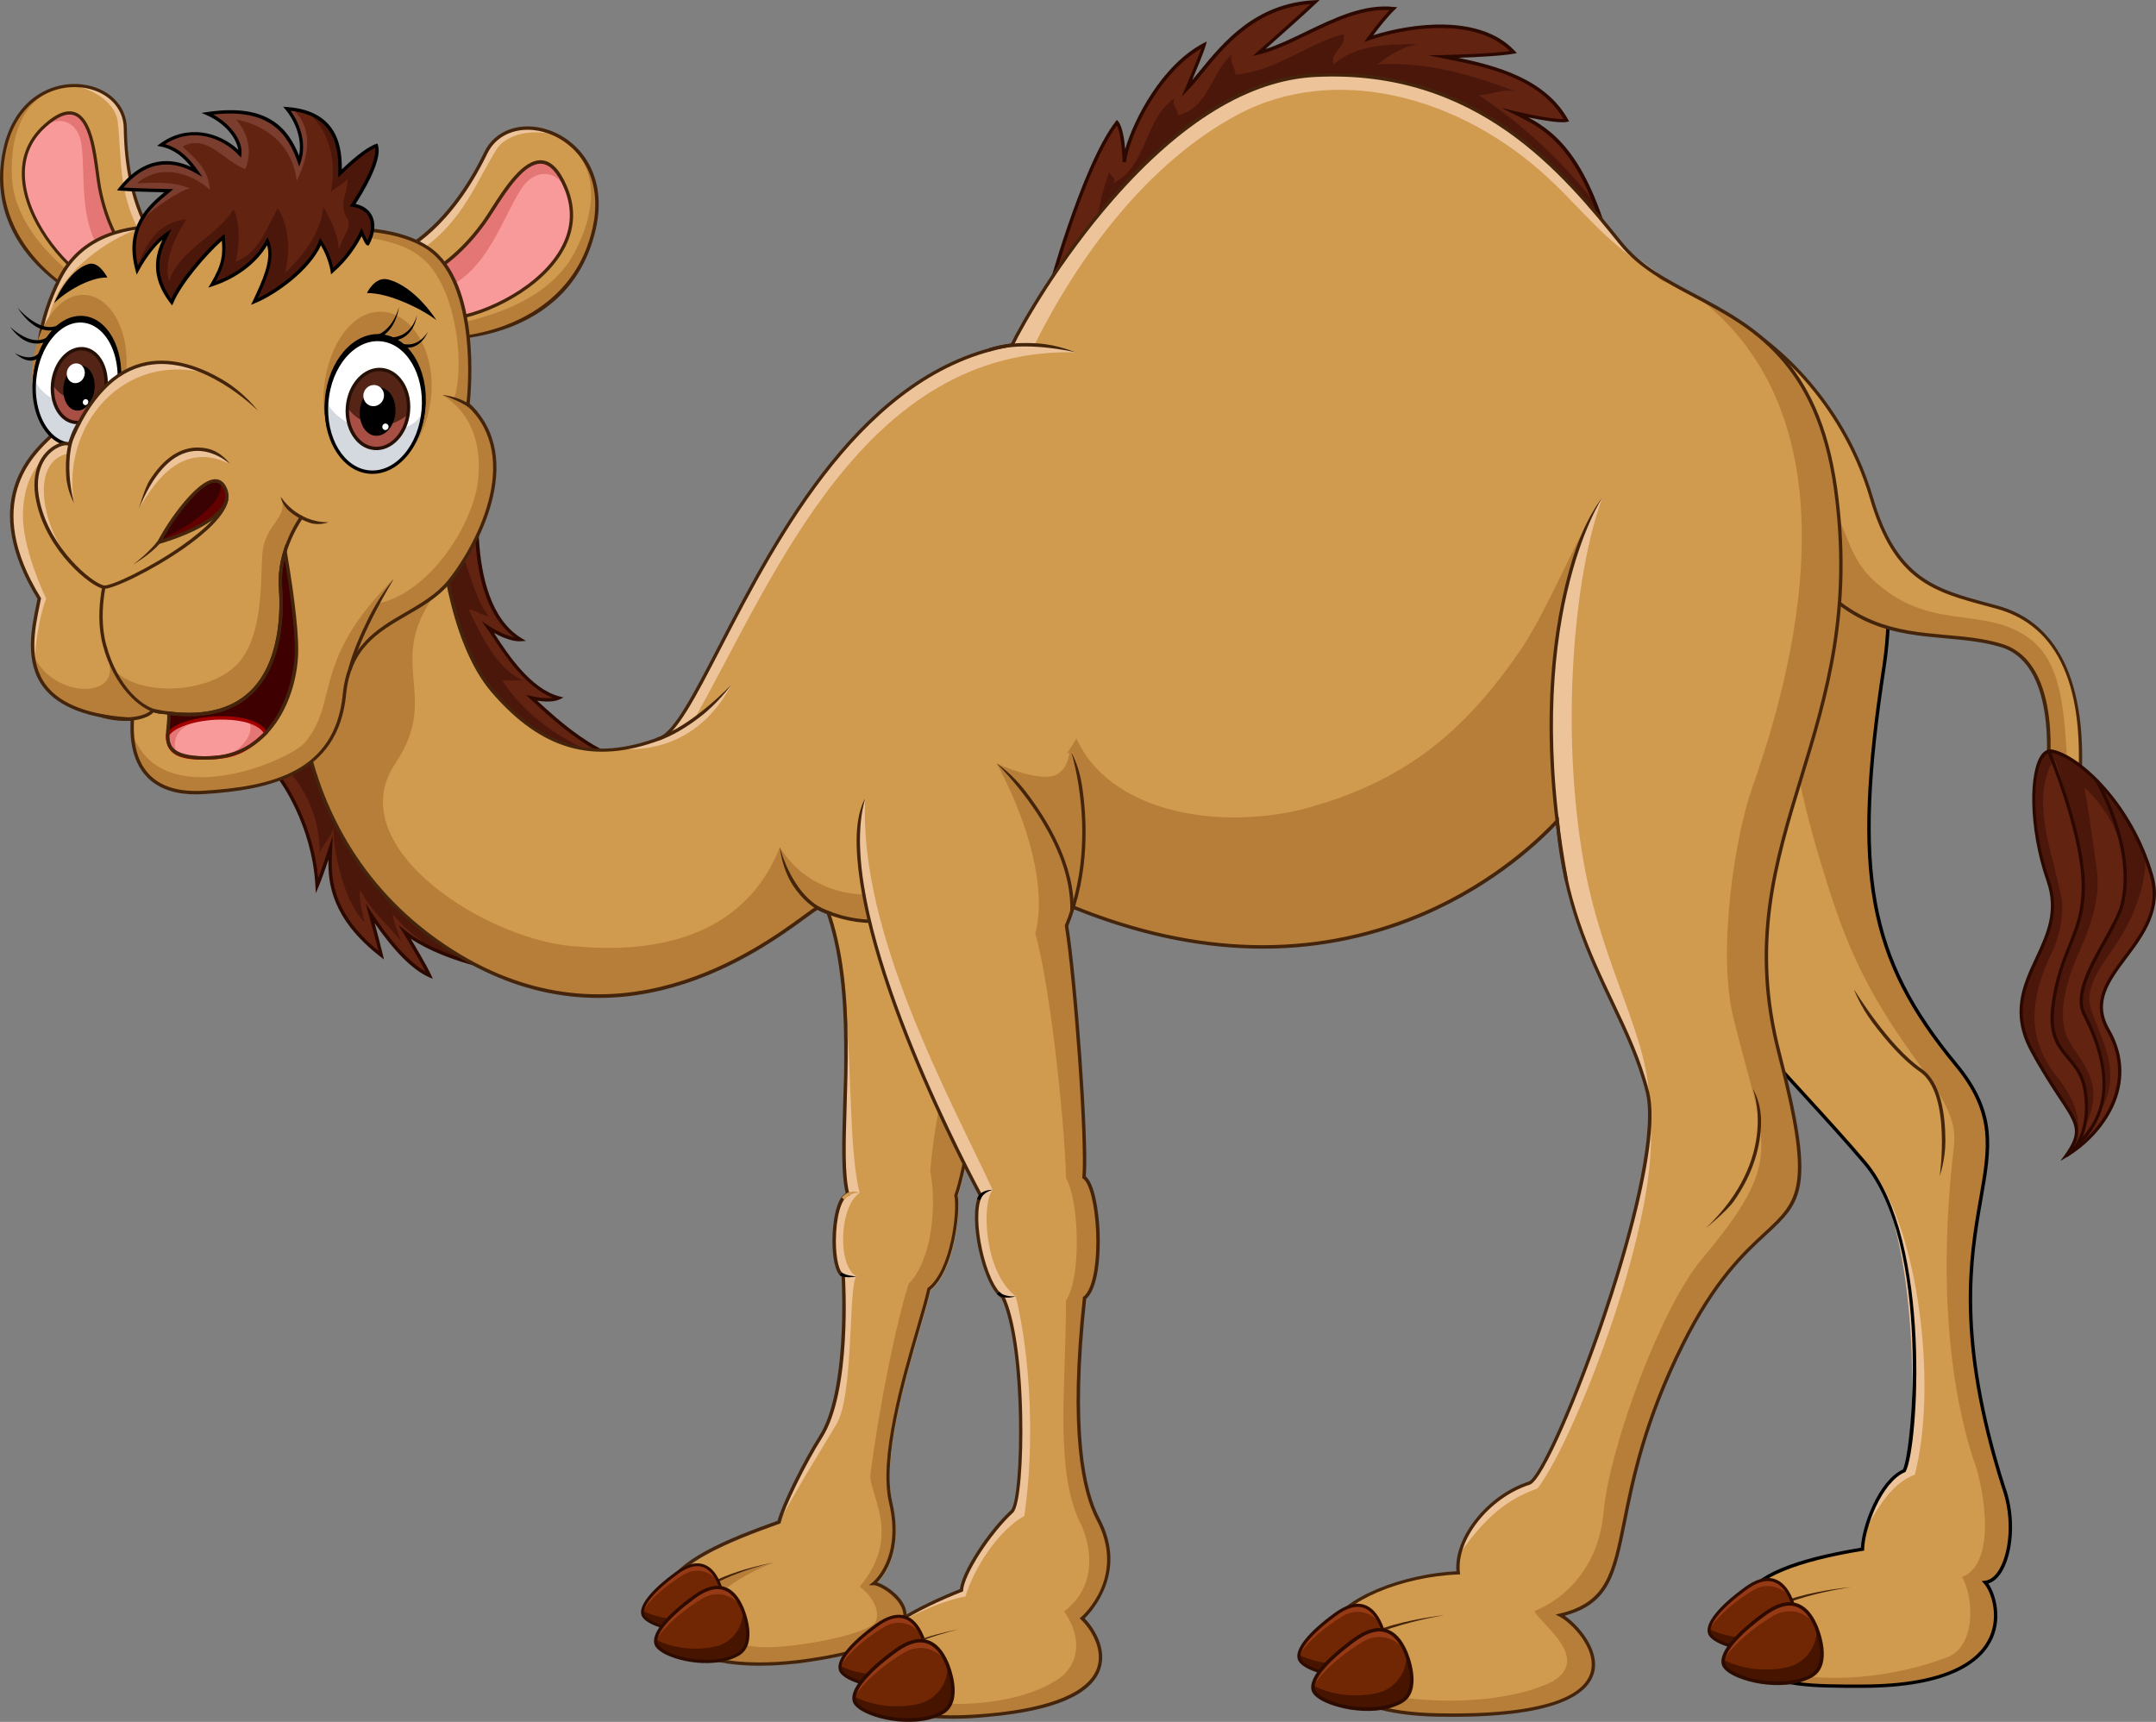 <svg width="477" height="381" viewBox="0 0 477 381" fill="none" xmlns="http://www.w3.org/2000/svg">
<rect x="0" y="0" width="477" height="381" fill="#808080" stroke="none"/>
<g clip-path="url(#clip0_424_1690)">
<path d="M381.857 72.807C381.857 72.807 424.915 94.709 416.803 147.693C409.702 194.056 413.812 212.593 432.754 235.563C451.695 258.532 423.781 267.52 443.214 328.918C446.697 338.399 443.965 349.63 439.227 350.136C442.217 353.379 448.199 373.106 411.819 373.106C397.548 373.106 385.53 373.106 385.899 361.245C381.57 350.82 393.806 345.772 412.064 342.776C412.16 337.81 416.052 327.673 421.282 325.43C423.713 321.065 427.51 275.003 412.556 257.287C397.602 239.557 366.207 209.187 363.967 194.795C361.741 180.403 381.857 72.807 381.857 72.807Z" fill="#D09A4F"/>
<path d="M423.632 326.305C428.33 308.507 425.216 275.564 415.152 260.229C425.476 280.626 423.482 321.503 421.283 325.429C417.378 327.112 414.223 333.186 412.83 338.221C415.684 333.227 418.648 328.193 423.632 326.305Z" fill="#EDC39A"/>
<path d="M443.214 328.918C423.781 267.507 451.681 258.519 432.753 235.563C413.812 212.594 409.701 194.057 416.803 147.694C421.022 120.169 399.91 87.295 389.722 75.256C398.981 91.823 400.757 123.178 396.305 142.618C392.822 157.831 400.729 185.315 406.151 201.239C416.748 232.362 433.805 240.94 432.316 253.471C427.455 294.156 434.747 317.564 436.987 324.048C438.707 328.836 442.012 345.855 434.091 348.947C436.795 353.625 437.151 364.351 430.759 366.731C413.197 373.284 395.772 371.848 387.674 367.921C391.484 373.092 401.002 373.106 411.832 373.106C448.212 373.106 442.231 353.393 439.24 350.137C443.965 349.644 446.71 338.413 443.214 328.918Z" fill="#B77E39"/>
<path d="M411.819 373.475C401.399 373.475 392.4 373.475 388.098 369.029C386.282 367.155 385.435 364.624 385.531 361.314C384.329 358.386 384.37 355.718 385.667 353.406C388.426 348.427 396.701 344.952 411.71 342.462C411.942 337.646 415.602 327.605 421.023 325.143C423.14 320.683 427.264 275.277 412.283 257.52C408.528 253.074 403.721 247.793 398.613 242.212C383.004 225.111 365.306 205.726 363.599 194.836C361.373 180.54 380.655 77.13 381.475 72.739L381.57 72.246L382.021 72.479C382.13 72.533 392.973 78.129 402.656 90.154C411.6 101.249 421.378 120.251 417.172 147.762C410.249 193.003 413.649 211.828 433.041 235.331C441.972 246.165 440.634 253.785 438.613 265.332C436.332 278.314 433.218 296.099 443.57 328.809C446.246 336.101 445.209 344.049 442.86 347.825C442.013 349.179 441.002 350.055 439.896 350.383C441.385 352.517 442.983 357.634 440.893 362.422C438.695 367.47 431.866 373.475 411.819 373.475ZM382.13 73.382C380.642 81.398 362.219 181.074 364.35 194.727C366.016 205.384 384.397 225.522 399.173 241.706C404.281 247.287 409.088 252.568 412.857 257.028C427.592 274.484 424.383 320.642 421.624 325.594L421.556 325.703L421.433 325.758C416.298 327.961 412.529 338.112 412.434 342.777V343.091L412.119 343.146C397.371 345.567 388.931 349.042 386.295 353.776C385.094 355.937 385.08 358.331 386.227 361.108L386.254 361.177V361.259C386.159 364.392 386.924 366.758 388.617 368.51C392.7 372.737 401.549 372.737 411.805 372.737C431.443 372.737 438.08 366.977 440.197 362.134C442.341 357.223 440.402 351.984 438.94 350.397L438.435 349.849L439.172 349.767C440.292 349.644 441.344 348.837 442.218 347.428C444.471 343.803 445.454 336.128 442.86 329.055C432.44 296.154 435.581 278.26 437.861 265.209C439.855 253.867 441.166 246.371 432.454 235.809C412.898 212.101 409.456 193.154 416.421 147.653C420.586 120.429 410.931 101.632 402.082 90.66C393.629 80.112 384.261 74.558 382.13 73.382Z" fill="black"/>
<path d="M429.148 260.215C429.176 260.037 431.77 241.925 424.71 237.109C420.968 234.564 417.158 230.091 414.29 226.26C411.545 222.608 410.152 218.887 410.152 218.887C410.234 219.01 417.95 231.61 425.133 236.493C429.421 239.407 430.377 246.603 430.405 252.335C430.432 256.576 429.148 260.215 429.148 260.215Z" fill="#44250C"/>
<path d="M385.599 363.202C385.108 353.133 409.484 351.204 409.484 351.204C409.252 351.231 385.722 354.433 386.35 363.147L385.599 363.202Z" fill="#44250C"/>
<path d="M396.278 353.857C394.721 350.191 391.73 347.455 386.227 351.477C380.71 355.499 377.555 359.206 378.211 361.327C379.044 363.981 389.532 366.826 395.363 363.584C399.528 361.272 396.278 353.857 396.278 353.857Z" fill="#712703"/>
<path d="M378.129 360.602C378.252 358.413 381.297 355.075 386.213 351.491C390.747 348.194 394.503 349.603 396.101 353.461C393.902 350.779 390.665 350.205 387.88 351.874C384.411 353.939 380.437 357.018 378.129 360.602Z" fill="#963A15"/>
<path d="M390.583 361.915C394.366 361.122 396.892 357.401 396.318 353.967C396.673 354.842 399.254 361.436 395.362 363.598C389.531 366.84 379.043 364.008 378.21 361.341C378.128 361.067 378.101 360.752 378.142 360.424C381.542 362.148 385.981 362.886 390.583 361.915Z" fill="#471400"/>
<path d="M381.174 363.981C379.331 363.242 378.156 362.339 377.883 361.436C377.187 359.206 380.15 355.472 386.022 351.203C388.426 349.452 390.57 348.823 392.4 349.315C394.134 349.794 395.554 351.272 396.592 353.721C396.743 354.049 399.911 361.45 395.527 363.885C394.039 364.72 392.236 365.171 390.351 365.322C387.17 365.582 383.742 365.007 381.174 363.981ZM386.418 351.764C380.97 355.732 377.952 359.357 378.525 361.231C378.73 361.901 379.822 362.695 381.42 363.338C385.271 364.884 391.403 365.39 395.186 363.283C399.023 361.149 395.991 354.076 395.95 353.994C394.995 351.751 393.738 350.396 392.209 349.986C391.744 349.863 391.253 349.822 390.747 349.863C389.464 349.958 388.016 350.601 386.418 351.764Z" fill="#2D0B00"/>
<path d="M401.742 359.837C399.98 355.705 396.607 352.6 390.38 357.142C384.152 361.684 380.574 365.87 381.325 368.278C382.268 371.287 394.108 374.489 400.704 370.822C405.415 368.209 401.742 359.837 401.742 359.837Z" fill="#712703"/>
<path d="M381.244 367.443C381.381 364.967 384.822 361.205 390.38 357.141C395.501 353.407 399.735 355.007 401.551 359.358C399.066 356.321 395.406 355.678 392.251 357.566C388.345 359.919 383.852 363.393 381.244 367.443Z" fill="#963A15"/>
<path d="M395.309 368.934C399.583 368.031 402.437 363.832 401.795 359.946C402.205 360.931 405.1 368.387 400.717 370.822C394.121 374.489 382.267 371.287 381.338 368.278C381.243 367.963 381.215 367.621 381.27 367.252C385.094 369.194 390.119 370.029 395.309 368.934Z" fill="#471400"/>
<path d="M384.685 371.26C382.595 370.425 381.284 369.399 380.957 368.387C380.178 365.87 383.524 361.656 390.147 356.827C392.865 354.843 395.296 354.132 397.358 354.706C399.324 355.254 400.908 356.923 402.097 359.686C402.26 360.069 405.838 368.414 400.895 371.164C399.201 372.094 397.18 372.614 395.05 372.792C391.445 373.079 387.58 372.436 384.685 371.26ZM390.612 357.456C384.453 361.943 381.039 366.047 381.694 368.154C381.926 368.92 383.155 369.81 384.958 370.535C389.301 372.272 396.224 372.847 400.512 370.48C404.855 368.072 401.414 360.069 401.386 359.987C400.308 357.456 398.887 355.924 397.153 355.445C396.634 355.295 396.074 355.254 395.501 355.295C394.053 355.431 392.414 356.156 390.612 357.456Z" fill="#2D0B00"/>
<path d="M225.316 185.383C225.316 185.383 215.852 254.031 211.864 264.771C212.615 268.013 211.113 281.502 205.883 285.483C204.135 293.718 194.425 319.93 197.416 332.667C200.407 345.403 193.674 350.643 193.674 350.643C196.665 350.643 213.803 362.558 179.472 367.62C161.295 370.301 147.12 366.539 149.482 357.921C143.569 349.275 155.286 343.255 172.753 337.044C173.504 333.802 178.352 323.884 181.971 318.193C188.58 307.837 186.955 282.5 186.955 282.5C183.965 281.502 184.333 265.715 187.952 264.524C184.47 251.295 194.179 209.611 176.495 189.391C158.782 169.158 225.316 185.383 225.316 185.383Z" fill="#D09A4F"/>
<path d="M185.097 315.088C189.002 308.453 187.651 283.294 189.562 282.432C185.247 280.312 185.616 266.987 190.177 263.95C187.596 253.471 188.661 233.128 186.626 220.378C187.309 236.548 185.657 257 187.569 264.278C183.95 265.469 183.581 281.256 186.572 282.255C186.572 282.255 188.197 307.591 181.587 317.947C178.774 322.352 174.172 332.38 172.369 336.798C177.04 328.18 181.15 321.682 185.097 315.088Z" fill="#EDC39A"/>
<path d="M224.933 185.137C224.933 185.137 219.921 183.92 213.024 182.565C218.323 206.711 207.917 235.016 205.8 259.094C207.289 266.577 206.265 278.725 201.034 284.088C198.44 291.94 194.548 310.929 192.581 326.183C192.076 330.519 199.819 339.726 190.191 351.067C194.67 354.556 194.507 358.181 193.332 359.317C191.256 361.341 179.703 364.132 170.349 364.474C158.072 364.912 147.365 355.39 171.141 345.746C163.316 348.126 155.395 348.4 148.977 360.78C150.492 367.155 163.261 369.7 179.075 367.361C213.421 362.299 196.268 350.383 193.278 350.383C193.278 350.383 200.01 345.144 197.019 332.407C194.029 319.671 203.752 293.473 205.486 285.223C210.717 281.229 212.219 267.753 211.468 264.511C215.469 253.786 224.933 185.137 224.933 185.137Z" fill="#B77E39"/>
<path d="M168.163 368.578C159.601 368.578 152.937 366.813 150.055 363.571C148.58 361.902 148.13 359.946 148.676 357.729C147.215 355.513 146.805 353.352 147.474 351.299C149.427 345.294 160.407 340.642 172.028 336.497C172.93 333.009 177.668 323.364 181.246 317.728C187.378 308.097 186.326 285.004 186.19 282.487C184.688 281.639 184.169 277.89 184.169 274.539C184.182 271.132 184.81 265.277 187.105 264.046C186.081 259.791 186.285 252.828 186.531 244.784C187.064 227.191 187.801 203.099 175.797 189.364C172.943 186.108 172.069 183.523 173.189 181.69C178.174 173.44 223.103 184.289 225.015 184.754L225.342 184.836L225.301 185.164C224.919 187.955 215.838 253.567 211.864 264.525C212.56 267.958 211.044 281.283 205.827 285.428C205.404 287.398 204.53 290.394 203.533 293.828C200.187 305.32 195.135 322.694 197.388 332.311C199.914 343.05 195.681 348.522 194.083 350.15C196.227 350.821 200.324 353.666 200.57 357.059C200.816 360.452 197.306 365.048 179.143 367.716C175.265 368.304 171.564 368.578 168.163 368.578ZM184.319 179.323C179.061 179.323 175.074 180.075 173.844 182.086C172.916 183.618 173.776 185.903 176.385 188.885C188.593 202.839 187.842 227.095 187.31 244.825C187.064 252.992 186.845 260.051 187.924 264.183L188.02 264.525L187.678 264.634C186.121 265.14 184.947 269.408 184.933 274.552C184.92 278.465 185.657 281.543 186.681 281.885L186.914 281.967L186.927 282.213C186.995 283.253 188.484 307.796 181.888 318.138C178.337 323.706 173.448 333.693 172.711 336.867L172.67 337.072L172.479 337.14C160.967 341.231 150.055 345.8 148.198 351.532C147.583 353.434 147.979 355.363 149.4 357.456L149.495 357.592L149.454 357.757C148.894 359.781 149.29 361.574 150.629 363.078C154.48 367.429 165.637 368.975 179.048 366.991C197.565 364.269 200.024 359.645 199.846 357.127C199.6 353.776 194.711 350.766 193.318 350.766H192.239L193.086 350.096C193.154 350.041 199.587 344.829 196.691 332.503C194.397 322.707 199.477 305.21 202.85 293.65C203.875 290.148 204.749 287.111 205.158 285.168L205.186 285.032L205.295 284.949C210.43 281.023 211.864 267.78 211.14 264.607L211.112 264.497L211.153 264.388C214.936 254.196 223.813 190.637 224.537 185.411C221.491 184.699 198.385 179.323 184.319 179.323Z" fill="#44250C"/>
<path d="M151.979 357.825C151.652 356.58 151.856 355.335 152.594 354.131C156.063 348.413 171.153 345.731 171.153 345.731C171.003 345.759 156.541 349.069 153.236 354.514C152.608 355.554 152.43 356.566 152.703 357.62L151.979 357.825Z" fill="#44250C"/>
<path d="M159.067 350.287C157.606 346.881 154.834 344.323 149.685 348.071C144.537 351.819 141.601 355.267 142.215 357.25C142.994 359.727 152.772 362.367 158.207 359.357C162.099 357.209 159.067 350.287 159.067 350.287Z" fill="#712703"/>
<path d="M142.162 356.567C142.271 354.528 145.112 351.409 149.7 348.071C153.92 344.993 157.43 346.307 158.918 349.904C156.87 347.401 153.852 346.867 151.244 348.427C148.007 350.37 144.306 353.229 142.162 356.567Z" fill="#963A15"/>
<path d="M153.755 357.798C157.279 357.059 159.641 353.584 159.108 350.383C159.45 351.19 161.84 357.346 158.221 359.357C152.772 362.381 143.008 359.74 142.229 357.25C142.147 356.99 142.134 356.703 142.175 356.402C145.329 358.016 149.481 358.701 153.755 357.798Z" fill="#471400"/>
<path d="M144.988 359.727C143.268 359.043 142.175 358.195 141.916 357.36C141.274 355.281 144.032 351.806 149.509 347.825C151.748 346.197 153.756 345.595 155.463 346.074C157.088 346.525 158.399 347.907 159.368 350.178C159.505 350.493 162.455 357.387 158.371 359.645C156.979 360.411 155.299 360.835 153.537 360.985C150.574 361.218 147.392 360.684 144.988 359.727ZM149.891 348.331C144.811 352.038 141.998 355.418 142.53 357.169C142.721 357.798 143.732 358.537 145.234 359.139C148.826 360.575 154.534 361.054 158.071 359.084C161.649 357.1 158.822 350.493 158.781 350.424C157.894 348.331 156.719 347.072 155.285 346.676C154.848 346.553 154.398 346.512 153.92 346.553C152.718 346.662 151.366 347.25 149.891 348.331Z" fill="#2D0B00"/>
<path d="M164.175 355.869C162.523 352.011 159.395 349.124 153.578 353.365C147.774 357.592 144.442 361.505 145.138 363.749C146.012 366.553 157.06 369.535 163.205 366.115C167.589 363.667 164.175 355.869 164.175 355.869Z" fill="#712703"/>
<path d="M145.057 362.955C145.18 360.643 148.389 357.127 153.578 353.352C158.344 349.877 162.305 351.354 163.998 355.417C161.676 352.586 158.276 351.984 155.326 353.748C151.68 355.937 147.501 359.18 145.057 362.955Z" fill="#963A15"/>
<path d="M158.167 364.351C162.155 363.516 164.818 359.59 164.217 355.965C164.599 356.881 167.303 363.831 163.206 366.102C157.061 369.522 146.013 366.526 145.139 363.735C145.043 363.448 145.03 363.12 145.071 362.778C148.649 364.597 153.333 365.363 158.167 364.351Z" fill="#471400"/>
<path d="M148.266 366.513C146.327 365.733 145.098 364.789 144.798 363.831C144.06 361.478 147.187 357.552 153.374 353.051C155.914 351.204 158.167 350.534 160.093 351.067C161.923 351.573 163.411 353.133 164.504 355.705C164.654 356.061 168 363.845 163.384 366.403C161.813 367.279 159.915 367.757 157.935 367.922C154.576 368.209 150.97 367.607 148.266 366.513ZM153.797 353.653C148.061 357.839 144.866 361.656 145.494 363.626C145.713 364.337 146.86 365.172 148.539 365.842C152.595 367.47 159.055 368.004 163.042 365.787C167.085 363.544 163.889 356.088 163.848 356.006C162.838 353.639 161.513 352.216 159.901 351.779C159.41 351.642 158.905 351.601 158.358 351.642C156.993 351.751 155.477 352.422 153.797 353.653Z" fill="#2D0B00"/>
<path d="M185.752 282.118L186.244 281.557C186.954 282.186 188.866 282.405 189.548 282.432C189.548 282.432 186.79 283.02 185.752 282.118Z" fill="black"/>
<path d="M387.522 73.272C387.522 73.272 406.587 84.75 414.056 110.21C419.628 129.184 428.764 130.799 441.71 134.301C454.67 137.789 462.14 150.526 459.901 175.985C454.165 175.739 452.676 173.742 452.676 173.742C452.676 173.742 456.91 147.037 442.707 142.783C428.505 138.542 412.8 144.78 397.86 123.808C382.92 102.836 387.522 73.272 387.522 73.272Z" fill="#D09A4F"/>
<path d="M448.799 141.128C438.871 133.932 426.731 139.993 414.317 128.227C404.976 119.362 411.081 108.131 387.811 97.186C389.094 105.833 391.948 115.518 397.875 123.836C412.829 144.808 428.52 138.57 442.722 142.811C456.925 147.052 452.691 173.77 452.691 173.77C452.691 173.77 453.784 175.22 457.676 175.808C456.884 158.188 456.665 146.833 448.799 141.128Z" fill="#B77E39"/>
<path d="M460.257 176.382L459.901 176.369C454.057 176.109 452.459 174.057 452.391 173.974L452.295 173.851L452.322 173.701C452.363 173.441 456.337 147.27 442.613 143.166C438.666 141.99 434.678 141.634 430.445 141.251C419.615 140.28 408.431 139.281 397.561 124.055C382.689 103.206 387.114 73.533 387.155 73.232L387.236 72.685L387.714 72.972C387.906 73.081 406.983 84.819 414.412 110.128C419.67 128.049 428.246 130.334 440.1 133.508L441.821 133.973C455.996 137.79 462.373 152.346 460.284 176.054L460.257 176.382ZM453.087 173.632C453.483 174.016 455.163 175.356 459.574 175.602C461.568 152.182 455.531 138.419 441.629 134.671L439.922 134.205C427.837 130.977 419.097 128.651 413.716 110.319C407.024 87.541 390.842 75.9 387.824 73.902C387.291 78.129 384.628 104.601 398.175 123.603C408.841 138.556 419.861 139.541 430.513 140.498C434.788 140.882 438.816 141.237 442.831 142.441C456.72 146.586 453.469 171.074 453.087 173.632Z" fill="#44250C"/>
<path d="M454.124 166.245C449.549 165.246 448.088 180.363 453.154 194.892C458.207 209.421 441.192 216.931 449.522 232.417C457.852 247.904 462.509 248.164 457.156 255.715C464.844 251.16 473.448 240.092 466.401 227.862C459.354 215.632 480.453 208.764 476.029 193.633C471.604 178.503 460.529 167.627 454.124 166.245Z" fill="#632311"/>
<path d="M453.142 194.892C448.089 180.363 449.536 165.246 454.111 166.245C459.915 167.504 469.543 176.533 474.596 189.475C474.964 194.769 472.725 200.829 470.444 205.139C467.194 211.267 462.892 214.975 462.209 220.611C462.155 226.672 471.4 236.18 464.053 246.891C468.013 239.695 463.247 229.148 460.857 223.648C459.628 218.395 462.469 213.046 465.514 208.477C473.858 195.959 470.349 183.045 461.172 174.194C462.005 178.845 463.329 187.915 463.903 192.512C464.708 198.463 462.797 204.331 460.243 210.091C458.399 214.086 454.972 222.636 457.047 228.696C459.014 234.442 467.139 238.519 460.68 250.722C464.818 235.947 454.712 235.701 454.084 225.864C453.21 216.124 461.185 206.288 461.049 196.014C460.871 188.353 454.89 166.847 454.371 168.051C449.004 177.135 454.234 188.708 456.037 198.558C456.747 201.335 455.791 207.41 453.729 211.254C449.304 220.803 448.021 229.558 455.272 238.492C457.594 241.392 461.335 247.302 459.123 252.363C460.448 247.302 455.791 244.155 449.482 232.417C441.179 216.917 458.208 209.421 453.142 194.892Z" fill="#4C170B"/>
<path d="M456.843 255.496C460.434 250.434 459.41 248.888 455.573 243.101C453.948 240.639 451.708 237.274 449.181 232.581C444.648 224.154 447.515 217.957 450.301 211.978C452.773 206.657 455.108 201.636 452.8 195.001C448.608 182.962 448.84 170.157 451.831 166.751C452.5 165.985 453.319 165.684 454.193 165.875C460.339 167.202 471.769 177.818 476.357 193.51C478.611 201.198 474.35 206.903 470.581 211.937C466.661 217.191 463.261 221.719 466.689 227.67C473.872 240.146 465.023 251.446 457.307 256.016L455.832 256.891L456.843 255.496ZM452.377 167.243C449.509 170.486 449.373 182.949 453.483 194.768C455.887 201.677 453.388 207.081 450.957 212.293C448.13 218.381 445.467 224.127 449.823 232.239C452.336 236.904 454.466 240.119 456.173 242.705C459.656 247.958 461.049 250.051 458.386 254.47C465.432 249.586 472.547 239.285 466.061 228.039C462.401 221.678 466.088 216.739 469.994 211.513C473.831 206.383 477.805 201.075 475.647 193.729C471.141 178.297 459.997 167.886 454.016 166.6C453.429 166.464 452.882 166.669 452.377 167.243Z" fill="#2B0800"/>
<path d="M457.321 256.03C460.435 254.238 463.002 248.259 461.582 240.735C460.981 237.534 459.424 235.701 457.936 233.922C455.778 231.364 453.743 228.956 454.563 222.595C455.327 216.671 456.884 212.8 458.263 209.38C460.025 205.002 461.541 201.226 461.227 194.55C460.681 182.963 453.689 166.273 453.62 166.108L452.951 166.396C453.019 166.56 459.957 183.127 460.503 194.591C460.817 201.117 459.329 204.824 457.594 209.12C456.201 212.581 454.631 216.493 453.852 222.513C452.992 229.189 455.232 231.843 457.389 234.401C458.892 236.18 460.312 237.876 460.885 240.886C462.237 248.082 459.875 253.745 456.966 255.414L457.321 256.03Z" fill="#2B0800"/>
<path d="M459.779 253.595C467.235 246.782 467.809 236.631 461.431 224.25C459.383 220.255 462.906 213.935 466.02 208.34C467.727 205.289 469.324 202.389 469.884 200.145C473.025 187.395 464.231 172.593 464.149 172.442L463.521 172.825C463.602 172.976 472.233 187.518 469.174 199.967C468.642 202.129 467.058 204.974 465.378 207.984C462.182 213.73 458.55 220.242 460.789 224.578C467.085 236.809 466.58 246.385 459.287 253.047L459.779 253.595Z" fill="#2B0800"/>
<path d="M231.666 66.076C231.666 66.076 239.395 37.115 247.111 27.142C248.6 28.893 248.736 35.883 248.736 35.883C249.228 30.767 255.715 15.541 266.435 9.918C265.943 11.792 262.57 19.659 262.57 19.659C267.801 14.296 274.902 1.19 290.975 0.438C287.984 3.31 278.521 11.669 278.521 11.669C287.37 9.549 297.954 0.807 308.291 1.929C305.929 4.172 302.815 8.55 302.815 8.55C309.288 6.306 326.482 2.558 334.839 11.546C330.974 12.298 319.394 12.545 319.394 12.545C327.861 14.296 340.944 16.539 346.556 26.649C344.317 27.142 335.344 25.021 335.344 25.021C342.692 28.646 351.295 33.38 357.522 60.344C343.552 46.978 281.634 36.485 231.666 66.076Z" fill="#632311"/>
<path d="M327.15 21.013C330.141 21.013 332.38 19.522 335.371 20.261C325.648 16.512 315.187 13.516 304.726 14.269C307.717 12.025 309.957 10.52 313.698 9.782C306.966 9.782 300.247 9.782 295.017 14.269C294.265 11.273 298.007 10.52 297.256 7.524C289.035 9.768 282.303 15.76 273.33 16.512C273.33 15.021 271.842 13.516 272.579 12.025C268.1 15.774 267.349 24.009 260.616 25.5C260.616 24.009 259.128 23.257 259.865 21.752C253.133 26.239 253.884 36.732 246.414 40.467C247.11 39.072 245.226 38.976 245.554 37.758C242.331 45.734 242.522 54.284 239.408 61.836C287.833 37.567 344.261 47.649 357.494 60.317C356.033 53.983 354.435 48.894 352.755 44.735C345.545 35.556 336.873 27.498 327.15 21.013Z" fill="#4C170B"/>
<path d="M231.064 66.856L231.297 65.967C231.379 65.68 239.135 36.828 246.81 26.896L247.097 26.526L247.397 26.868C248.326 27.949 248.749 30.808 248.941 33.011C250.852 26.349 257.093 14.351 266.243 9.563L266.994 9.166L266.776 9.987C266.434 11.273 264.795 15.254 263.758 17.73C264.304 17.087 264.864 16.389 265.478 15.65C270.668 9.33 277.755 0.657 290.961 0.041L291.958 0L291.234 0.684C288.912 2.914 282.644 8.496 279.981 10.849C282.781 9.973 285.744 8.537 288.858 7.032C295.194 3.981 301.749 0.807 308.345 1.532L309.151 1.614L308.564 2.175C306.911 3.748 304.863 6.389 303.825 7.798C312.388 5.089 327.519 3.078 335.125 11.259L335.59 11.752L334.934 11.875C332.326 12.381 326.372 12.654 322.643 12.791C330.837 14.515 341.885 17.388 346.911 26.431L347.156 26.868L346.665 26.978C345.176 27.306 341.011 26.567 338.143 25.979C344.726 29.522 352.264 35.815 357.904 60.221L358.191 61.439L357.289 60.577C343.797 47.663 282.426 36.458 231.897 66.364L231.064 66.856ZM247.097 27.771C240.364 36.923 233.618 60.413 232.266 65.283C281.907 36.376 341.694 46.65 356.866 59.264C350.571 32.929 342.035 28.729 335.153 25.35L332.189 23.886L335.412 24.652C338.225 25.323 343.701 26.431 345.927 26.335C340.533 17.237 328.953 14.871 320.458 13.147L316.047 12.244L319.366 12.176C319.475 12.176 329.731 11.943 334.06 11.3C326.208 3.639 310.885 6.143 302.924 8.906L301.818 9.289L302.5 8.331C302.623 8.167 305.191 4.569 307.444 2.244C301.326 1.888 295.14 4.857 289.172 7.743C285.444 9.535 281.934 11.245 278.602 12.039L277.141 12.395L278.274 11.396C278.356 11.314 286.441 4.186 289.978 0.889C277.769 1.874 271.036 10.11 266.093 16.157C264.891 17.634 263.853 18.906 262.843 19.932L261.436 21.369L262.228 19.522C262.255 19.454 264.836 13.407 265.792 10.712C255.851 16.512 249.61 30.863 249.118 35.925L248.367 35.897C248.326 34.119 248.039 29.55 247.097 27.771Z" fill="#2B0800"/>
<path d="M61.918 172.222C61.918 172.222 69.388 181.963 70.139 195.999C71.259 193.372 73.13 187.572 73.13 187.572C72.939 192.442 71.819 201.608 84.342 211.348C83.591 208.161 81.911 202.141 81.911 202.141C84.15 205.548 89.572 213.414 94.993 215.849C93.683 213.045 89.572 206.3 89.572 206.3C96.864 212.101 112.187 215.849 122.279 215.849C111.067 208.544 73.266 184.11 71.86 166.805C65.469 170.156 61.918 172.222 61.918 172.222Z" fill="#632311"/>
<path d="M73.743 182.756C73.743 190.239 76.87 200.5 80.653 204.056C79.998 200.965 79.301 198.762 79.724 196.984C81.964 201.471 85.706 204.467 88.697 208.215C88.232 206.669 86.921 203.769 86.921 202.278C89.188 205.206 92.916 208.12 95.839 210.007C103.746 213.646 114.548 215.849 122.277 215.849C111.066 208.544 73.265 184.11 71.858 166.805C68.444 168.597 65.863 170.02 64.17 170.964C68.554 175.957 70.739 182.359 70.739 188.775C71.49 186.505 73.743 185.013 73.743 182.756Z" fill="#4C170B"/>
<path d="M95.758 216.602L94.843 216.191C91.292 214.591 87.263 210.582 82.88 204.248C83.44 206.3 84.245 209.338 84.71 211.28L84.956 212.306L84.123 211.663C73.43 203.345 72.556 195.52 72.665 190.226C72.023 192.128 71.135 194.672 70.493 196.163L69.865 197.641L69.783 196.04C69.046 182.291 61.712 172.565 61.644 172.469L61.385 172.127L61.754 171.908C61.794 171.88 65.386 169.801 71.709 166.477L72.214 166.217L72.255 166.778C73.621 183.728 110.151 207.504 122.155 215.316L123.562 216.232H122.305C112.91 216.232 98.776 213.004 90.882 207.71C92.18 209.885 94.447 213.729 95.362 215.699L95.758 216.602ZM88.151 204.686L89.803 205.999C96.837 211.595 111.094 215.152 120.981 215.453C108.362 207.231 73.621 184.316 71.545 167.38C66.642 169.965 63.488 171.757 62.464 172.332C63.72 174.11 69.319 182.647 70.398 194.344C71.463 191.512 72.76 187.504 72.774 187.449L73.607 184.863L73.471 188.365C73.238 193.318 72.87 201.512 83.726 210.377C82.921 207.121 81.569 202.292 81.555 202.237L80.913 199.925L82.224 201.923C87.509 209.953 91.51 213.469 94.16 214.988C92.548 211.882 89.298 206.547 89.257 206.478L88.151 204.686Z" fill="#2B0800"/>
<path d="M106.329 103.014C106.329 103.014 101.345 133.097 115.178 141.524C112.379 141.716 108.077 138.911 108.077 138.911C110.139 141.716 115.929 152.386 123.591 154.438C121.529 155.369 117.65 154.438 117.65 154.438C122.28 158.748 131.443 167.353 140.224 168.666C132.754 170.349 101.536 165.67 96.114 146.011C90.693 126.352 94.12 103.821 106.329 103.014Z" fill="#632311"/>
<path d="M111.122 150.567C112.61 150.567 114.112 150.567 115.601 150.567C109.619 147.571 106.629 140.827 103.638 134.835C105.127 134.835 106.629 136.326 108.117 136.326C103.01 129.923 103.351 116.954 95.144 115.203C92.822 123.644 93.136 135.245 96.1 145.998C100.934 163.522 126.253 169.145 136.987 168.954C126.622 165.178 117.144 159.815 111.122 150.567Z" fill="#4C170B"/>
<path d="M136.536 169.35C125.351 169.35 100.538 163.44 95.758 146.107C91.648 131.209 92.631 115.367 98.148 107.583C100.319 104.519 103.064 102.85 106.301 102.631L106.765 102.604L106.683 103.069C106.629 103.37 101.904 133.001 115.355 141.196L116.366 141.812L115.191 141.894C113.32 142.017 110.848 140.895 109.305 140.061C109.415 140.211 109.51 140.375 109.619 140.553C112.323 144.685 117.349 152.373 123.672 154.069L124.682 154.343L123.74 154.781C122.347 155.424 120.203 155.246 118.851 155.041C123.754 159.596 132.152 167.079 140.278 168.297L142.258 168.598L140.305 169.036C139.363 169.241 138.079 169.35 136.536 169.35ZM105.891 103.438C103.092 103.766 100.702 105.312 98.763 108.035C93.368 115.641 92.426 131.223 96.482 145.916C101.385 163.728 127.987 169.186 137.997 168.584C129.94 166.382 122.019 159.008 117.581 154.89L116.352 153.741L117.745 154.069C117.772 154.083 120.34 154.685 122.306 154.398C116.297 152.072 111.613 144.917 109.019 140.95C108.527 140.197 108.104 139.541 107.776 139.117L106.56 137.461L108.281 138.583C108.322 138.61 111.285 140.526 113.798 141.032C102.095 132.222 105.304 107.337 105.891 103.438Z" fill="#2B0800"/>
<path d="M97.11 113.247C97.11 113.247 98.107 140.211 109.073 152.934C120.039 165.671 131.25 168.913 145.958 163.413C157.088 159.296 176.111 84.286 223.949 76.296C227.937 68.061 256.342 18.387 290.974 16.636C325.606 14.885 343.933 35.624 358.696 53.888C371.41 69.62 400.238 66.228 406.097 107.994C413.826 163.058 381.297 185.507 393.642 233.06C405.987 280.614 391.402 259.272 372.338 297.468C353.274 335.664 364.117 352.887 345.244 357.375C350.666 360.179 367.873 380.426 318.15 379.468C299.318 379.099 293.2 372.82 296.341 366.363C287.751 357.758 306.938 348.578 322.643 348.017C321.769 340.657 329.062 331.149 338.348 328.167C343.305 326.58 368.965 259.546 364.513 241.679C359.843 222.964 346.951 210.228 344.575 181.649C338.102 188.64 299.468 227.082 235.434 199.872C209.514 196.876 198.303 209.352 180.864 200.87C175.387 204.113 140.619 236.07 100.251 210.611C59.883 185.152 66.233 139.09 66.233 139.09C69.947 134.589 97.11 113.247 97.11 113.247Z" fill="#D09A4F"/>
<path d="M354.516 110.087C344.26 125.464 341.556 157.435 344.069 182.155C344.246 181.978 344.397 181.8 344.547 181.649C345.844 207.109 363.434 230.694 364.84 244.73C365.277 229.941 354.53 214.619 350.323 190.5C345.257 161.443 348.125 127.475 354.516 110.087Z" fill="#EDC39A"/>
<path d="M340.219 329.302C348.781 317.934 367.845 268.452 364.991 247.179C364.759 270.381 342.854 326.717 338.32 328.167C330.741 330.602 324.487 337.387 322.93 343.817C329.963 333.666 335.33 331.177 340.219 329.302Z" fill="#EDC39A"/>
<path d="M161.868 151.429C158.481 155.041 155.655 157.476 153.811 158.789C171.4 127.42 191.175 76.926 237.934 77.952C234.943 76.46 229.835 76.283 228.852 76.324C238.575 56.856 253.748 36.144 273.781 25.392C294.88 14.064 322.876 20.767 343.183 39.989C351.554 47.91 356.757 55.721 371.697 63.697C368.938 61.877 360.758 56.46 358.696 53.901C343.934 35.638 325.621 14.899 290.975 16.65C256.329 18.387 227.924 68.074 223.936 76.31C176.098 84.299 157.075 159.309 145.945 163.427C142.859 164.576 139.923 165.342 137.096 165.725C147.625 166.423 156.474 161.649 161.868 151.429Z" fill="#EDC39A"/>
<path d="M368.214 62.328C369.416 62.725 370.563 63.19 371.683 63.697C369.621 62.575 367.627 61.426 365.756 60.167C366.548 61.248 367.381 62.055 368.214 62.328Z" fill="#B77E39"/>
<path d="M406.097 108.007C402.232 80.427 388.343 72.534 375.698 65.83C409.524 91.905 399.05 142.167 387.674 174.275C383.769 185.301 379.89 210.747 383.536 225.371C390.651 254.018 395.144 256.33 376.367 278.793C367.695 289.163 356.265 319.424 354.776 334.527C354.025 344.268 348.549 352.75 339.454 356.498C341.147 359.617 352.059 366.977 343.442 372.094C329.485 378.893 302.746 376.704 295.699 370.781C296.751 375.432 303.702 379.18 318.15 379.468C367.873 380.425 350.666 360.178 345.244 357.374C364.117 352.887 353.274 335.663 372.338 297.467C391.402 259.271 405.974 280.613 393.642 233.06C381.31 185.506 413.812 163.071 406.097 108.007Z" fill="#B77E39"/>
<path d="M344.548 181.649C343.25 172.306 339.741 132.988 354.517 110.087C348.044 120.128 343.551 132.714 336.832 143.207C324.118 161.922 310.721 173.236 287.546 179.228C268.114 183.715 245.335 179.228 238.152 163.427C233.672 170.91 228.428 176.902 220.958 182.894C219.47 182.894 217.968 185.138 217.217 185.89C206.005 200.118 182.257 203.21 172.547 187.491C165.077 206.206 147.146 210.98 128.451 209.489C108.267 208.737 75.014 187.463 87.427 168.995C98.421 152.633 83.167 146.094 98.967 128.104C99.377 126.052 100.401 122.126 101.589 119.868C100.333 112.577 97.123 113.274 97.123 113.274C97.123 113.274 69.961 134.616 66.219 139.117C66.219 139.117 59.869 185.179 100.237 210.638C140.605 236.097 175.36 204.154 180.85 200.898C198.289 209.379 209.501 196.903 235.42 199.899C299.441 227.082 338.061 188.64 344.548 181.649Z" fill="#B77E39"/>
<path d="M321.441 379.878C320.376 379.878 319.27 379.865 318.136 379.851C306.583 379.632 298.758 377.129 296.122 372.806C294.948 370.89 294.866 368.688 295.89 366.444C293.937 364.379 293.364 362.108 294.251 359.864C296.846 353.256 310.98 348.181 322.219 347.675C321.619 340.123 329.13 330.752 338.211 327.824C340.287 327.154 347.525 311.832 354.585 290.915C362.437 267.658 366.001 249.285 364.131 241.774C362.369 234.688 359.419 228.477 356.292 221.897C351.389 211.554 345.831 199.844 344.261 182.525C339.795 187.217 328.72 197.423 311.704 203.948C288.106 212.991 262.419 211.746 235.325 200.254C223.635 198.914 214.963 200.733 207.302 202.347C198.248 204.249 190.409 205.891 180.863 201.321C180.29 201.677 179.429 202.306 178.364 203.086C167.972 210.693 136.344 233.854 100.032 210.952C79.07 197.737 70.889 178.886 67.721 165.41C64.293 150.813 65.837 139.185 65.85 139.062L65.864 138.952L65.932 138.87C69.647 134.369 95.771 113.821 96.877 112.96L97.451 112.508L97.478 113.247C97.492 113.52 98.598 140.225 109.346 152.701C120.311 165.424 131.209 168.529 145.808 163.085C149.154 161.853 153.483 153.481 158.972 142.879C171.618 118.473 190.696 81.618 223.676 75.981C225.929 71.385 234 57.184 245.662 43.805C260.957 26.28 276.184 17.019 290.933 16.28C327.272 14.46 346.336 38.059 358.955 53.669C363.038 58.73 368.856 61.808 375.028 65.064C387.893 71.877 402.464 79.593 406.451 107.952C410.234 134.944 404.458 153.891 398.858 172.209C393.123 191.006 387.701 208.764 393.983 232.964C401.795 263.075 398.804 265.852 390.801 273.239C386.117 277.576 379.699 283.5 372.652 297.632C364.226 314.513 361.645 327.318 359.774 336.676C357.439 348.277 356.128 354.816 346.173 357.511C349.027 359.467 353.984 364.898 352.687 370.042C351.54 374.598 345.107 379.878 321.441 379.878ZM344.848 180.773L344.916 181.622C346.377 199.269 351.758 210.61 356.961 221.568C360.102 228.19 363.065 234.442 364.854 241.583C367.599 252.609 359.078 279.915 355.295 291.147C349.477 308.384 341.379 327.578 338.443 328.522C329.498 331.395 322.138 340.67 322.998 347.962L323.053 348.372L322.643 348.386C310.161 348.838 297.215 354.31 294.934 360.124C294.129 362.176 294.688 364.187 296.587 366.089L296.778 366.28L296.655 366.526C295.644 368.619 295.672 370.658 296.737 372.409C299.236 376.499 306.843 378.88 318.136 379.099C344.042 379.605 350.829 374.352 351.963 369.864C353.288 364.611 347.484 358.975 345.053 357.716L344.151 357.251L345.135 357.018C355.418 354.57 356.702 348.167 359.037 336.539C360.921 327.14 363.516 314.281 371.983 297.303C379.098 283.062 385.571 277.07 390.296 272.706C398.053 265.524 400.962 262.842 393.259 233.169C386.923 208.75 392.372 190.897 398.148 172.004C403.72 153.755 409.469 134.903 405.714 108.062C401.795 80.085 387.387 72.466 374.687 65.735C368.46 62.438 362.574 59.319 358.381 54.147C345.859 38.647 326.917 15.213 290.974 17.032C276.43 17.771 261.381 26.937 246.222 44.297C234.451 57.773 226.38 72.096 224.249 76.474L224.167 76.652L223.976 76.679C191.256 82.138 172.219 118.897 159.628 143.207C153.851 154.37 149.672 162.442 146.054 163.769C131.318 169.268 119.806 166.012 108.758 153.18C98.844 141.675 97.014 118.391 96.741 113.986C92.849 117.05 70.138 135.026 66.533 139.24C66.383 140.43 65.181 151.511 68.418 165.232C71.559 178.571 79.657 197.204 100.387 210.282C136.276 232.91 167.59 209.981 177.886 202.457C179.115 201.554 180.017 200.897 180.604 200.542L180.781 200.446L180.959 200.528C190.355 205.097 197.743 203.551 207.097 201.581C214.813 199.953 223.567 198.12 235.407 199.488L235.516 199.516C262.446 210.952 287.97 212.211 311.39 203.223C329.034 196.451 340.232 185.698 344.233 181.389L344.848 180.773Z" fill="#44250C"/>
<path d="M346.172 194.851C339.876 161.033 343.659 137.502 347.851 123.877C350.747 114.478 354.516 110.087 354.516 110.087C354.338 110.361 336.326 137.886 346.909 194.714L346.172 194.851Z" fill="#44250C"/>
<path d="M377.432 271.735C393.751 256.112 387.865 241.091 387.81 240.94C387.81 240.94 389.736 243.8 389.627 248.601C389.517 253.171 388.206 259.3 383.536 265.88C382.034 267.987 377.432 271.735 377.432 271.735Z" fill="#44250C"/>
<path d="M183.718 202.498C180.031 201.472 177.368 198.818 175.51 196.027C172.916 192.128 172.547 187.49 172.547 187.49C172.574 187.613 175.51 199.447 183.923 201.786L183.718 202.498Z" fill="#44250C"/>
<path d="M145.494 163.933L145.275 163.221C152.978 160.786 161.786 151.524 161.868 151.429C161.868 151.429 158.945 155.588 154.671 158.802C151.871 160.923 148.621 162.948 145.494 163.933Z" fill="#44250C"/>
<path d="M237.933 77.951C237.81 77.924 226.202 75.16 218.937 77.8L218.678 77.103C221.942 75.913 225.984 75.762 229.521 75.981C234.082 76.268 237.933 77.951 237.933 77.951Z" fill="#44250C"/>
<path d="M296.013 368.483L295.275 368.387C296.641 359.754 319.597 357.374 319.597 357.374C319.365 357.415 296.928 361.081 296.013 368.483Z" fill="#44250C"/>
<path d="M305.518 359.577C303.961 355.91 300.97 353.174 295.467 357.196C289.95 361.218 286.795 364.926 287.451 367.046C288.284 369.7 298.772 372.546 304.603 369.304C308.768 366.992 305.518 359.577 305.518 359.577Z" fill="#712703"/>
<path d="M287.369 366.308C287.492 364.119 290.537 360.781 295.454 357.197C299.988 353.9 303.743 355.309 305.341 359.167C303.142 356.485 299.906 355.911 297.12 357.58C293.651 359.659 289.691 362.724 287.369 366.308Z" fill="#963A15"/>
<path d="M299.823 367.635C303.606 366.841 306.132 363.12 305.559 359.687C305.914 360.562 308.495 367.156 304.603 369.318C298.771 372.56 288.283 369.728 287.45 367.06C287.368 366.787 287.341 366.472 287.382 366.144C290.783 367.867 295.221 368.592 299.823 367.635Z" fill="#471400"/>
<path d="M290.415 369.687C288.571 368.948 287.397 368.045 287.123 367.142C286.427 364.912 289.39 361.178 295.263 356.909C297.666 355.158 299.81 354.529 301.64 355.022C303.374 355.5 304.795 356.978 305.833 359.427C305.983 359.755 309.151 367.156 304.767 369.591C303.279 370.426 301.476 370.877 299.592 371.028C296.41 371.301 292.982 370.727 290.415 369.687ZM295.672 357.47C290.223 361.438 287.205 365.063 287.779 366.937C287.984 367.608 289.076 368.401 290.674 369.044C294.525 370.59 300.657 371.096 304.44 368.989C308.277 366.855 305.245 359.782 305.204 359.7C304.248 357.457 302.992 356.102 301.463 355.692C300.998 355.569 300.507 355.528 300.001 355.569C298.704 355.678 297.256 356.321 295.672 357.47Z" fill="#2D0B00"/>
<path d="M310.994 365.556C309.232 361.424 305.859 358.319 299.631 362.861C293.404 367.403 289.826 371.589 290.577 373.997C291.52 377.006 303.36 380.207 309.956 376.541C314.653 373.928 310.994 365.556 310.994 365.556Z" fill="#712703"/>
<path d="M290.482 373.162C290.619 370.685 294.06 366.923 299.618 362.86C304.74 359.125 308.973 360.726 310.789 365.076C308.304 362.039 304.644 361.396 301.489 363.284C297.584 365.637 293.104 369.112 290.482 373.162Z" fill="#963A15"/>
<path d="M304.547 374.653C308.821 373.75 311.676 369.55 311.034 365.665C311.443 366.65 314.338 374.106 309.955 376.541C303.359 380.207 291.505 377.006 290.577 373.996C290.481 373.682 290.454 373.34 290.508 372.97C294.346 374.913 299.358 375.748 304.547 374.653Z" fill="#471400"/>
<path d="M293.923 376.978C291.834 376.144 290.523 375.118 290.195 374.106C289.416 371.588 292.762 367.375 299.386 362.546C302.103 360.562 304.534 359.851 306.596 360.425C308.563 360.972 310.147 362.641 311.335 365.405C311.499 365.788 315.077 374.133 310.133 376.883C308.453 377.813 306.419 378.333 304.288 378.511C300.697 378.798 296.832 378.141 293.923 376.978ZM299.85 363.175C293.691 367.662 290.277 371.766 290.932 373.873C291.164 374.639 292.394 375.528 294.196 376.253C298.539 377.991 305.463 378.565 309.751 376.199C314.093 373.791 310.652 365.788 310.625 365.706C309.546 363.175 308.126 361.643 306.391 361.164C305.872 361.013 305.312 360.972 304.739 361.013C303.291 361.15 301.653 361.862 299.85 363.175Z" fill="#2D0B00"/>
<path d="M186.23 264.949L186.79 265.456C188.415 263.664 190.095 263.937 190.177 263.951C190.163 263.951 188.142 262.829 186.23 264.949Z" fill="#D09A4F"/>
<path d="M239.462 358.127C239.462 358.127 249.855 349.139 242.958 336.156C236.062 323.173 239.148 294.718 239.968 287.235C244.529 283.746 243.382 262.774 239.859 260.531C240.569 253.047 237.906 216.343 235.98 204.865C243.778 185.89 237.414 166.423 237.414 166.423L191.065 176.656C183.595 202.361 214.99 260.777 216.984 264.525C214.499 269.012 217.735 284.499 221.887 286.989C227.076 297.591 226.516 331.546 223.963 334.419C218.992 339.001 212.997 348.154 212.751 351.888C200.815 356.567 186.025 364.871 192.376 371.233C193.304 378.634 202.973 380.959 218.732 379.55C252.6 376.5 243.122 361.629 239.462 358.127Z" fill="#D09A4F"/>
<path d="M226.626 335.418C228.988 319.357 227.964 300.095 224.728 286.838C217.613 281.38 217.162 266.085 219.634 263.308C210.402 243.362 189.904 206.37 191.42 176.766C183.95 202.471 214.977 260.777 216.971 264.526C214.486 269.013 217.722 284.499 221.874 286.989C227.063 297.591 226.503 331.546 223.949 334.419C218.978 339.002 212.983 348.154 212.738 351.889C207.33 354.009 201.335 356.882 196.978 359.974C203.834 356.308 209.214 354.009 213.598 353.271C215.278 347.579 220.44 338.92 226.626 335.418Z" fill="#EDC39A"/>
<path d="M239.462 358.127C239.462 358.127 249.855 349.139 242.958 336.156C236.062 323.173 239.148 294.718 239.967 287.235C244.529 283.746 243.381 262.774 239.858 260.531C240.568 253.047 237.905 216.343 235.98 204.865C243.778 185.89 237.414 166.423 237.414 166.423L236.649 166.587C236.267 168.393 235.734 170.034 234.423 170.91C231.378 173.961 220.521 168.94 220.521 168.94C229.807 186.273 231.009 199.844 229.042 206.493C232.033 216.794 235.42 245.81 235.857 260.667C238.793 265.784 239.285 282.816 235.83 287.755C235.925 306.469 233.057 326.073 239.476 337.934C242.712 346.266 240.5 352.819 235.42 356.553C239.94 362.942 238.233 368.674 234.3 371.41C223.334 379.044 199.149 378.442 192.635 372.45C194.437 378.894 203.874 380.905 218.746 379.564C252.599 376.5 243.122 361.629 239.462 358.127Z" fill="#B77E39"/>
<path d="M210.771 380.303C199.136 380.303 192.827 377.32 191.994 371.397C190.696 370.056 190.218 368.565 190.546 366.951C191.953 360.192 207.316 353.612 212.369 351.615C212.833 347.702 218.528 338.865 223.676 334.131C226.093 331.409 226.681 297.892 221.56 287.235C217.422 284.54 214.09 269.436 216.52 264.511C211.659 255.4 190.341 213.908 189.536 187.285C189.303 179.652 191.393 176.752 191.393 176.752C184.401 200.788 211.659 253.8 217.19 264.183L217.367 264.525L217.271 264.703C214.827 269.122 218.118 284.307 222.038 286.66L222.133 286.715L222.188 286.811C224.455 291.448 225.943 301.449 226.162 313.583C226.339 322.763 225.711 332.955 224.195 334.651C219.115 339.33 213.311 348.345 213.079 351.902L213.065 352.135L212.847 352.217C203.124 356.02 192.349 361.93 191.27 367.087C190.969 368.496 191.406 369.755 192.595 370.945L192.69 371.041L192.704 371.164C193.564 377.936 202.291 380.631 218.651 379.154C232.539 377.909 240.856 374.434 242.713 369.098C244.229 364.734 241.074 360.179 239.176 358.373L238.876 358.086L239.19 357.812C239.599 357.456 249.268 348.865 242.604 336.306C239.422 330.314 236.308 316.935 239.572 287.166L239.586 287.002L239.709 286.906C242.003 285.155 242.768 278.397 242.508 272.487C242.249 266.618 241.033 261.707 239.627 260.818L239.436 260.695L239.463 260.462C240.187 252.719 237.442 215.96 235.585 204.892L235.571 204.783L235.612 204.687C243.259 186.054 237.087 166.696 237.032 166.505C237.032 166.505 238.671 169.2 239.381 173.756C240.528 181.198 241.115 193.168 236.349 204.878C238.193 216.001 240.897 252.131 240.228 260.325C242.14 261.871 243.068 267.767 243.273 272.46C243.519 278.028 242.877 285.224 240.31 287.399C237.1 316.867 240.146 330.068 243.273 335.951C249.569 347.784 241.648 356.471 239.982 358.099C242.003 360.179 244.994 364.816 243.423 369.331C241.443 375.036 233.126 378.593 218.719 379.879C215.851 380.18 213.202 380.303 210.771 380.303Z" fill="#44250C"/>
<path d="M237.537 201.609L236.786 201.582C237.291 185.083 220.672 169.091 220.494 168.927C220.494 168.927 223.703 170.979 226.844 175.028C231.733 181.349 237.865 191.376 237.537 201.609Z" fill="#44250C"/>
<path d="M203.997 361.998C202.44 358.331 199.449 355.595 193.946 359.617C188.428 363.639 185.274 367.347 185.929 369.467C186.762 372.121 197.25 374.967 203.082 371.725C207.233 369.413 203.997 361.998 203.997 361.998Z" fill="#712703"/>
<path d="M185.848 368.742C185.971 366.554 189.016 363.216 193.932 359.631C198.466 356.334 202.222 357.743 203.819 361.601C201.621 358.92 198.384 358.345 195.598 360.014C192.13 362.08 188.156 365.158 185.848 368.742Z" fill="#963A15"/>
<path d="M198.288 370.056C202.071 369.262 204.597 365.541 204.023 362.107C204.379 362.983 206.96 369.577 203.068 371.738C197.236 374.981 186.748 372.149 185.915 369.481C185.833 369.208 185.806 368.893 185.847 368.565C189.261 370.288 193.699 371.027 198.288 370.056Z" fill="#471400"/>
<path d="M188.893 372.122C187.05 371.383 185.875 370.48 185.602 369.577C184.906 367.347 187.869 363.612 193.741 359.344C196.145 357.593 198.289 356.964 200.119 357.456C201.853 357.935 203.273 359.412 204.311 361.861C204.461 362.19 207.63 369.591 203.246 372.026C201.757 372.86 199.955 373.312 198.07 373.462C194.875 373.722 191.461 373.148 188.893 372.122ZM194.137 359.905C188.688 363.872 185.67 367.498 186.244 369.372C186.449 370.042 187.541 370.836 189.139 371.479C192.99 373.024 199.122 373.531 202.905 371.424C206.742 369.29 203.71 362.217 203.669 362.135C202.713 359.891 201.457 358.537 199.927 358.126C199.463 358.003 198.972 357.962 198.466 358.003C197.183 358.099 195.735 358.742 194.137 359.905Z" fill="#2D0B00"/>
<path d="M192.975 372.6C192.648 371.355 192.853 370.111 193.59 368.907C197.059 363.188 212.149 360.507 212.149 360.507C211.999 360.534 197.537 363.845 194.218 369.29C193.59 370.329 193.412 371.342 193.686 372.395L192.975 372.6Z" fill="#44250C"/>
<path d="M209.46 367.978C207.699 363.846 204.326 360.741 198.098 365.283C191.871 369.824 188.293 374.011 189.044 376.418C189.986 379.428 201.826 382.629 208.422 378.963C213.134 376.35 209.46 367.978 209.46 367.978Z" fill="#712703"/>
<path d="M188.963 375.583C189.099 373.107 192.541 369.345 198.099 365.282C203.22 361.547 207.453 363.148 209.27 367.498C206.784 364.461 203.124 363.818 199.97 365.706C196.051 368.059 191.571 371.534 188.963 375.583Z" fill="#963A15"/>
<path d="M203.027 377.075C207.302 376.172 210.156 371.972 209.514 368.087C209.924 369.072 212.819 376.528 208.435 378.963C201.839 382.629 189.986 379.428 189.057 376.418C188.961 376.104 188.934 375.762 188.989 375.392C192.813 377.335 197.824 378.169 203.027 377.075Z" fill="#471400"/>
<path d="M192.404 379.4C190.314 378.566 189.003 377.54 188.675 376.527C187.897 374.01 191.243 369.797 197.866 364.967C200.584 362.984 203.014 362.272 205.077 362.847C207.043 363.394 208.627 365.063 209.815 367.827C209.979 368.21 213.557 376.555 208.614 379.305C206.934 380.235 204.899 380.755 202.769 380.933C199.163 381.22 195.299 380.577 192.404 379.4ZM198.33 365.597C192.171 370.084 188.757 374.188 189.413 376.295C189.645 377.061 190.874 377.95 192.677 378.675C197.019 380.413 203.943 380.987 208.231 378.621C212.574 376.213 209.132 368.21 209.105 368.128C208.026 365.597 206.606 364.065 204.872 363.586C204.353 363.435 203.793 363.394 203.219 363.435C201.758 363.572 200.119 364.297 198.33 365.597Z" fill="#2D0B00"/>
<path d="M216.888 265.551L216.164 265.346C216.779 263.116 219.619 263.28 219.619 263.28C219.605 263.294 217.379 263.773 216.888 265.551Z" fill="black"/>
<path d="M220.535 286.29L221.122 285.825C222.106 287.056 224.7 286.838 224.728 286.838C224.714 286.838 222.078 287.781 220.535 286.29Z" fill="black"/>
<path d="M87.455 56.172C87.455 56.172 98.517 52.383 107.502 33.791C113.102 22.203 136.126 29.7 131.483 50.522C126.102 74.641 99.309 75.174 97.615 74.791C95.895 74.422 87.455 56.172 87.455 56.172Z" fill="#D09A4F"/>
<path d="M110.015 32.792C111.681 30.48 116.065 28.305 122.743 29.741C115.669 26.444 109.715 29.194 107.489 33.791C98.503 52.369 87.441 56.172 87.441 56.172C87.441 56.172 89.913 56.911 90.077 57.253C101.999 50.44 104.621 41.438 110.015 32.792Z" fill="#EDC39A"/>
<path d="M122.743 29.741C133.149 35.624 132.098 46.39 127.113 55.871C121.296 66.938 106.711 70.96 96.168 72.479C96.414 72.766 97.438 74.777 97.588 74.805C99.295 75.188 126.075 74.654 131.456 50.535C133.859 39.783 128.888 32.587 122.743 29.741Z" fill="#B77E39"/>
<path d="M97.519 75.174C95.771 74.777 89.107 60.659 87.113 56.336L86.936 55.953L87.332 55.816C87.441 55.775 98.352 51.835 107.16 33.626C109.55 28.674 115.436 26.69 121.472 28.797C128.505 31.259 134.446 38.948 131.837 50.604C126.143 76.118 97.792 75.228 97.519 75.174ZM87.96 56.377C91.988 65.05 96.686 74.093 97.683 74.449C100.278 75.023 125.965 73.505 131.1 50.453C133.599 39.249 127.932 31.861 121.213 29.508C115.559 27.525 110.042 29.358 107.83 33.955C99.704 50.754 90.022 55.515 87.96 56.377Z" fill="#44250C"/>
<path d="M94.324 60.837C94.324 60.837 100.702 58.074 107.038 49.291C110.917 43.928 119.056 27.293 125.092 41.356C132.289 58.101 108.663 70.372 98.462 70.578C96.851 64.093 94.324 60.837 94.324 60.837Z" fill="#F99A9A"/>
<path d="M115.314 41.807C117.977 37.676 122.511 37.197 125.174 41.547C125.146 41.479 125.119 41.424 125.092 41.356C119.056 27.292 110.917 43.914 107.038 49.29C100.702 58.059 94.324 60.837 94.324 60.837C94.324 60.837 96.851 64.093 98.476 70.591C98.64 70.591 98.298 63.805 98.462 63.791C107.789 59.975 111.108 48.346 115.314 41.807Z" fill="#E57676"/>
<path d="M98.175 70.974L98.106 70.687C96.536 64.353 94.05 61.11 94.023 61.069L93.723 60.686L94.16 60.495C94.228 60.467 100.537 57.649 106.723 49.072C107.283 48.305 107.912 47.32 108.635 46.185C111.626 41.52 115.737 35.131 119.888 35.473C122.032 35.651 123.848 37.525 125.419 41.205C127.645 46.39 127.181 51.507 124.04 56.404C118.386 65.214 105.33 70.823 98.461 70.96L98.175 70.974ZM94.883 60.987C95.58 61.999 97.437 65.05 98.762 70.208C105.535 69.921 117.99 64.476 123.425 56.008C126.429 51.329 126.88 46.459 124.75 41.52C123.316 38.168 121.65 36.39 119.847 36.239C116.133 35.925 112.172 42.094 109.277 46.609C108.567 47.703 107.912 48.743 107.338 49.523C101.862 57.102 96.413 60.207 94.883 60.987Z" fill="#44250C"/>
<path d="M35.725 54.968C35.725 54.968 27.955 47.444 27.723 28.346C27.572 16.444 5.367 13.653 1.079 32.915C-3.878 55.228 18.341 66.213 19.911 66.569C21.495 66.925 35.725 54.968 35.725 54.968Z" fill="#D09A4F"/>
<path d="M26.001 26.512C25.523 23.927 22.696 20.384 16.537 18.947C23.761 18.975 27.653 23.626 27.722 28.346C27.954 47.444 35.724 54.968 35.724 54.968C35.724 54.968 33.362 54.612 33.089 54.831C25.782 44.448 27.121 35.87 26.001 26.512Z" fill="#EDC39A"/>
<path d="M16.538 18.948C5.517 19.768 2.185 29.194 2.636 39.099C3.155 50.659 13.807 59.77 22.028 65.187C21.714 65.338 20.061 66.61 19.925 66.569C18.354 66.213 -3.864 55.228 1.093 32.915C3.291 22.97 10.283 18.907 16.538 18.948Z" fill="#B77E39"/>
<path d="M0.751 32.846C3.154 22.066 11.13 17.948 17.985 18.66C23.857 19.276 28.009 23.243 28.063 28.332C28.296 47.033 35.889 54.639 35.957 54.708L36.23 54.981L35.943 55.228C32.57 58.059 21.454 67.266 19.842 66.911C19.583 66.856 -4.493 56.432 0.751 32.846ZM27.381 28.346C27.326 23.626 23.434 19.919 17.917 19.344C11.376 18.66 3.728 22.614 1.42 32.983C-3.319 54.297 17.589 65.693 19.993 66.227C20.976 66.336 28.446 60.604 35.219 54.927C33.826 53.408 27.585 45.597 27.381 28.346Z" fill="#44250C"/>
<path d="M28.132 56.172C28.132 56.172 23.871 51.343 22.014 41.506C20.88 35.487 20.58 18.359 10.01 27.758C-2.581 38.948 12.386 58.511 20.839 62.711C24.745 57.895 28.132 56.172 28.132 56.172Z" fill="#F99A9A"/>
<path d="M18.028 31.971C17.427 27.47 13.808 25.281 9.875 27.881C9.916 27.84 9.971 27.799 10.012 27.758C20.581 18.359 20.882 35.487 22.015 41.506C23.873 51.343 28.133 56.172 28.133 56.172C28.133 56.172 24.733 57.895 20.841 62.697C20.704 62.629 23.654 57.088 23.518 57.006C17.195 50.152 18.984 39.099 18.028 31.971Z" fill="#E57676"/>
<path d="M20.69 63.012C14.995 60.18 6.269 50.358 4.985 40.754C4.275 35.419 5.887 30.959 9.792 27.484C12.551 25.022 14.804 24.173 16.675 24.871C20.294 26.212 21.223 33.175 21.892 38.264C22.056 39.509 22.206 40.576 22.356 41.438C24.172 51.056 28.351 55.898 28.392 55.939L28.693 56.281L28.297 56.487C28.269 56.5 24.91 58.238 21.113 62.93L20.936 63.149L20.69 63.012ZM21.673 41.561C21.509 40.686 21.359 39.55 21.195 38.36C20.54 33.449 19.639 26.718 16.416 25.528C14.845 24.939 12.756 25.774 10.229 28.018C6.515 31.315 4.972 35.569 5.654 40.672C6.883 49.906 15.173 59.359 20.731 62.273C23.858 58.484 26.617 56.651 27.586 56.076C26.631 54.818 23.285 50.071 21.673 41.561Z" fill="#44250C"/>
<path d="M54.858 53.491C54.858 53.491 23.243 41.822 13.233 61.576C3.209 81.345 11.335 96.448 11.335 96.448C7.142 100.374 -4.438 111.086 8.686 132.427C6.979 141.251 2.049 157.668 29.293 159.159C29.184 161.95 28.009 176.396 45.093 175.343C62.177 174.303 74.632 169.925 76.216 153.659C77.8 137.393 92.166 137.53 99.404 128.665C105.55 121.127 116.242 101.222 103.542 89.43C104.198 84.204 105.345 62.192 94.87 55.01C82.115 46.282 54.858 53.491 54.858 53.491Z" fill="#D09A4F"/>
<path d="M81.174 64.845C81.174 64.845 82.922 61.097 85.831 61.836C91.894 63.354 96.537 70.824 96.537 70.824C93.533 68.498 86.049 64.736 81.174 64.845Z" fill="black"/>
<path d="M23.762 61.412C23.762 61.412 21.905 57.732 19.624 58.416C14.872 59.825 11.977 67.076 11.977 67.076C14.148 64.846 19.788 61.248 23.762 61.412Z" fill="black"/>
<path d="M15.145 96.543C8.426 85.571 8.412 75.092 12.345 65.803C15.186 59.086 25.196 51.835 32.393 50.193C22.683 51.096 16.333 55.447 13.22 61.589C3.209 81.344 11.335 96.447 11.335 96.447C7.142 100.373 -4.438 111.085 8.686 132.426C8.071 135.573 6.856 141.852 7.579 146.435C7.962 141.291 8.85 135.983 10.215 132.44C7.73 127.228 4.835 119.156 5.08 113.315C5.422 105.23 8.74 101.249 15.145 96.543Z" fill="#EDC39A"/>
<path d="M66.944 114.766C65.591 113.931 65.114 113.658 62.109 109.923C64.048 114.697 58.531 115.819 58.04 122.618C57.603 128.638 58.367 141.484 52.004 147.448C45.011 154.001 28.747 154.111 24.213 146.956C25.92 154.986 10.98 154.193 7.238 144.534C8.222 155.397 19.16 158.228 26.767 158.954C29.293 159.145 32.461 158.94 33.964 157.107C41.597 158.502 49.368 158.83 55.295 153.345C65.605 143.809 60.511 126.887 63.011 122.468C64.608 117.899 65.482 115.669 66.944 114.766Z" fill="#B77E39"/>
<path d="M103.528 89.43C104.184 84.204 105.331 62.192 94.857 55.01C86.991 49.62 73.594 50.304 64.485 51.617C75.096 52.178 89.107 51.22 95.307 59.073C101.302 66.556 102.682 81.44 100.497 88.116C99.773 87.952 98.599 87.569 97.875 87.405C105.713 92.234 106.792 101.099 105.454 108.281C103.037 119.116 93.573 131.524 83.754 133.481C83.918 132.756 86.567 128.87 87.1 128.09C68.787 146.244 75.028 155.451 67.435 164.33C63.72 168.544 35.274 180.35 29.238 162.059C30.085 171.717 35.67 175.931 45.08 175.356C62.164 174.317 74.618 169.939 76.202 153.673C77.786 137.407 92.153 137.544 99.391 128.679C105.536 121.127 116.229 101.222 103.528 89.43Z" fill="#B77E39"/>
<path d="M38.852 175.315C36.353 174.754 34.291 173.687 32.707 172.127C28.569 168.051 28.801 161.717 28.897 159.514C19.474 158.953 13.001 156.463 9.669 152.14C5.408 146.613 6.91 139.24 8.016 133.863C8.112 133.398 8.207 132.947 8.289 132.509C-4.67 111.318 6.419 100.538 10.87 96.365C9.874 94.258 3.619 79.703 12.892 61.412C22.642 42.177 52.782 52.369 54.871 53.094C57.056 52.533 82.621 46.172 95.061 54.695C106.519 62.561 104.184 86.871 103.924 89.293C116.911 101.577 105.276 122.03 99.677 128.897C97.069 132.099 93.505 134.164 90.049 136.162C83.631 139.883 77.581 143.399 76.571 153.686C74.836 171.512 59.692 174.823 45.093 175.712C42.785 175.862 40.696 175.725 38.852 175.315ZM29.675 158.803L29.648 159.446C29.552 161.484 29.279 167.681 33.226 171.58C35.834 174.152 39.808 175.288 45.052 174.959C60.047 174.043 74.154 170.828 75.833 153.604C76.871 142.933 83.385 139.158 89.681 135.505C93.068 133.535 96.577 131.51 99.104 128.405C104.607 121.66 116.065 101.564 103.282 89.689L103.146 89.552L103.173 89.361C104.075 82.124 104.307 61.904 94.652 55.297C82.197 46.76 55.226 53.751 54.953 53.833L54.844 53.86L54.734 53.819C54.42 53.71 23.311 42.492 13.574 61.726C3.742 81.112 11.581 96.119 11.662 96.269L11.799 96.529L11.594 96.721C7.32 100.716 -3.906 111.222 9 132.235L9.081 132.358L9.054 132.509C8.959 132.988 8.863 133.494 8.754 134.014C7.689 139.253 6.214 146.436 10.27 151.689C13.506 155.889 19.911 158.283 29.306 158.789L29.675 158.803Z" fill="#44250C"/>
<path d="M65.605 144.26C65.701 138.473 64.089 127.967 63.065 122.002C62.328 124.369 61.85 127.132 62.068 130.046C62.683 138.254 62.164 160.95 37.35 157.817C37.651 162.414 34.25 167.544 45.244 167.708C60.443 167.955 65.455 152.66 65.605 144.26Z" fill="#3E0000"/>
<path d="M45.258 167.708C51.308 167.626 54.093 166.641 58.805 162.195C55.883 156.983 39.659 158.405 37.092 162.578C36.873 166.928 40.478 167.777 45.258 167.708Z" fill="#F99A9A"/>
<path d="M42.362 160.074C40.177 159.978 37.664 161.648 37.077 162.591C36.968 164.821 37.869 166.121 39.413 166.86C38.47 166.107 37.637 161.894 42.362 160.074Z" fill="#E57676"/>
<path d="M58.791 162.209C58.094 160.977 56.66 160.129 54.844 159.582C56.66 161.347 54.079 165.67 50.078 167.311C53.205 166.682 55.541 165.273 58.791 162.209Z" fill="#E57676"/>
<path d="M40.874 167.749C39.536 167.448 38.566 166.955 37.883 166.244C37.036 165.355 36.64 164.124 36.709 162.578V162.482L36.763 162.4C38.402 159.718 44.643 158.378 49.682 158.474C54.462 158.569 57.917 159.855 59.119 162.017L59.255 162.277L59.037 162.482C54.407 166.846 51.567 168.009 45.244 168.091C43.482 168.118 42.035 168.009 40.874 167.749ZM37.46 162.714C37.419 164.014 37.733 164.999 38.429 165.724C39.563 166.901 41.666 167.393 45.258 167.338C51.321 167.256 53.957 166.23 58.327 162.14C57.125 160.389 53.929 159.308 49.682 159.226C44.247 159.117 38.812 160.676 37.46 162.714Z" fill="#A30000"/>
<path d="M41.052 167.667C39.522 167.325 38.43 166.764 37.733 165.971C36.463 164.548 36.655 162.66 36.859 160.649C36.955 159.719 37.051 158.748 36.982 157.831L36.955 157.38L37.406 157.434C45.149 158.406 51.171 156.914 55.295 152.974C62.137 146.463 62.055 134.766 61.7 130.046C61.509 127.433 61.85 124.67 62.711 121.865L63.175 120.374L63.434 121.92C64.431 127.748 66.084 138.405 65.975 144.246C65.797 153.946 60.143 168.31 45.244 168.078C43.578 168.064 42.199 167.927 41.052 167.667ZM37.747 158.241C37.761 159.076 37.679 159.924 37.597 160.731C37.419 162.564 37.242 164.302 38.293 165.478C39.358 166.669 41.639 167.284 45.258 167.339C61.304 167.585 65.114 150.758 65.224 144.246C65.319 138.979 63.967 129.718 62.97 123.726C62.465 125.887 62.274 127.98 62.424 130.005C62.875 135.997 62.602 147.037 55.787 153.535C51.594 157.544 45.517 159.131 37.747 158.241Z" fill="#44250C"/>
<path d="M23.584 159.049C23.134 158.953 22.683 158.83 22.219 158.693L22.424 157.968C28.186 159.664 32.748 158.228 33.471 157.024L33.608 156.791L33.868 156.846C43.045 158.734 50.091 157.571 54.83 153.399C62.109 146.983 62.054 134.93 61.685 130.06C61.044 121.441 66.506 114.067 66.561 113.985L67.162 114.437C67.107 114.505 61.808 121.66 62.437 129.991C62.805 134.985 62.86 147.311 55.322 153.96C50.446 158.255 43.249 159.5 33.95 157.626C32.857 158.926 28.883 160.239 23.584 159.049Z" fill="#44250C"/>
<path d="M34.851 157.858C30.768 156.942 25.169 151.798 22.765 142.81C20.553 134.519 23.68 125.559 23.721 125.477L24.39 125.805C24.35 125.887 21.345 134.601 23.489 142.618C25.975 151.962 31.86 157.16 36.012 157.256L35.998 158.009C35.616 157.995 35.234 157.954 34.851 157.858Z" fill="#44250C"/>
<path d="M77.978 45.364C77.978 45.364 84.424 35.938 83.209 32.203C80.3 33.216 75.206 38.346 75.206 38.346C75.22 34.255 75.561 24.912 63.462 24.036C65.36 26.28 67.722 31.027 66.179 35.678C64.254 30.261 60.539 22.955 45.886 25.144C50.775 27.292 53.343 31.547 53.056 34.036C49.232 29.987 42.008 27.401 35.644 32.066C39.126 32.751 41.448 35.063 43.51 37.99C38.334 35.035 32.175 34.748 26.59 41.807C28.829 42.053 37.351 42.19 37.351 42.19C34.046 45.008 27.546 49.564 30.373 59.783C32.967 54.995 35.822 52.491 37.01 51.739C35.439 54.844 32.735 60.057 37.979 66.856C39.714 62.505 45.941 55.31 49.382 52.491C49.601 55.925 49.819 58.059 46.897 62.971C52.906 61.001 57.166 57.225 59.16 53.34C60.744 57.061 58.641 61.671 56.279 66.733C60.812 64.886 68.842 59.14 70.904 53.476C73.021 56.664 73.486 59.975 73.486 59.975C77.323 56.65 79.317 52.833 79.986 51.383C81.051 53.914 81.338 53.928 81.338 53.928C83.537 49.714 82.362 46.007 77.978 45.364Z" fill="#632311"/>
<path d="M42.049 41.711C38.116 40.015 33.623 40.453 30.332 40.576C35.125 36.28 42.021 37.963 46.473 42.026C45.995 37.32 43.537 35.418 40.383 32.422C45.9 29.549 49.328 35.555 54.271 37.429C55.978 33.202 54.681 29.289 52.25 26.444C59.146 27.771 64.704 32.258 65.647 39.974C68.952 33.435 68.774 27.716 64.759 24.187C64.336 24.132 63.912 24.077 63.462 24.05C65.36 26.293 67.722 31.041 66.179 35.692C64.254 30.274 60.539 22.969 45.886 25.158C50.775 27.306 53.343 31.56 53.056 34.05C49.232 30.001 42.008 27.415 35.644 32.08C39.126 32.764 41.448 35.076 43.51 38.004C38.334 35.049 32.175 34.762 26.59 41.821C28.829 42.067 37.351 42.204 37.351 42.204C36.696 42.765 33.24 45.419 32.093 48.059C33.773 46.226 39.987 41.93 42.049 41.711Z" fill="#7A3D2E"/>
<path d="M77.977 45.364C77.977 45.364 84.422 35.938 83.207 32.204C80.298 33.216 75.204 38.346 75.204 38.346C75.218 34.871 75.464 27.607 68.103 24.953C73.115 28.852 74.522 36.486 73.17 42.615C74.221 41.315 75.846 40.904 76.898 39.618C76.816 43.435 75.027 44.571 76.57 47.991C78.427 49.947 75.587 52.382 74.945 55.296C74.863 52.205 73.211 48.456 71.517 45.775C70.944 51.781 66.997 56.596 63.105 60.331C64.088 55.939 64.266 50.522 61.439 46.062C58.844 50.85 57.192 55.939 52.166 57.896C52.986 54.243 53.232 49.687 51.688 46.281C48.015 52.341 39.739 55.091 37.39 62.246C36.175 57.376 38.77 52.588 41.214 48.525C34.891 49.181 32.119 54.092 30.262 59.414C30.289 59.537 30.316 59.66 30.357 59.783C32.952 54.995 35.806 52.492 36.994 51.739C35.424 54.845 32.72 60.057 37.964 66.856C39.698 62.506 45.925 55.31 49.367 52.492C49.585 55.926 49.804 58.06 46.881 62.971C52.89 61.001 57.151 57.225 59.145 53.34C60.729 57.061 58.626 61.671 56.263 66.733C60.797 64.886 68.827 59.141 70.889 53.477C73.006 56.664 73.47 59.975 73.47 59.975C77.308 56.651 79.301 52.834 79.971 51.384C81.036 53.915 81.323 53.928 81.323 53.928C83.535 49.715 82.36 46.007 77.977 45.364Z" fill="#4C170B"/>
<path d="M38.074 67.595L37.678 67.075C33.035 61.069 34.455 56.267 35.944 53.025C34.673 54.147 32.652 56.309 30.686 59.947L30.249 60.768L30.003 59.879C27.313 50.166 32.912 45.405 36.34 42.546C34.018 42.505 28.337 42.368 26.548 42.177L25.879 42.108L26.302 41.575C31.901 34.502 37.855 34.899 42.266 36.923C40.669 34.912 38.593 33.011 35.589 32.436L34.755 32.272L35.452 31.766C41.352 27.443 48.412 29.139 52.7 33.134C52.386 30.849 50.119 27.402 45.776 25.5L44.588 24.98L45.872 24.789C59.2 22.791 63.748 28.359 66.165 34.461C67.012 30.234 64.786 26.157 63.215 24.296L62.642 23.612L63.529 23.681C75.137 24.529 75.629 33.161 75.629 37.471C77.104 36.048 80.763 32.696 83.14 31.875L83.495 31.752L83.618 32.121C84.724 35.528 79.971 43.121 78.66 45.132C78.674 45.132 78.674 45.132 78.688 45.132C80.395 45.515 81.651 46.404 82.307 47.717C83.181 49.441 82.962 51.712 81.692 54.106L81.583 54.311L81.337 54.297C81.159 54.284 80.886 54.27 79.999 52.273C79.084 54.079 77.104 57.348 73.758 60.248L73.239 60.7L73.143 60.016C73.143 59.989 72.72 57.17 70.999 54.284C68.568 59.742 61.126 65.16 56.442 67.075L55.554 67.431L55.964 66.569C58.08 62.041 60.088 57.759 59.105 54.257C56.756 58.251 52.304 61.603 47.032 63.327L46.09 63.641L46.609 62.779C49.258 58.333 49.286 56.295 49.095 53.272C45.639 56.309 39.986 62.957 38.361 67.007L38.074 67.595ZM37.937 50.7L37.282 52.013C35.807 54.954 33.349 59.824 37.883 66.117C39.972 61.562 45.899 54.858 49.136 52.204L49.695 51.739L49.764 52.697C49.969 55.843 50.105 57.977 47.715 62.287C52.7 60.426 56.81 57.075 58.818 53.176L59.187 52.464L59.501 53.203C61.071 56.91 59.132 61.493 57.029 65.994C61.713 63.792 68.691 58.429 70.549 53.354L70.808 52.656L71.218 53.272C72.816 55.679 73.485 58.114 73.731 59.25C77.172 56.103 79.002 52.615 79.644 51.219L79.999 50.453L80.326 51.233C80.777 52.3 81.078 52.888 81.269 53.217C82.184 51.247 82.32 49.427 81.624 48.046C80.996 46.801 79.726 46.007 77.95 45.747L77.363 45.665L77.704 45.173C77.759 45.077 83.59 36.486 82.976 32.737C80.135 33.996 75.547 38.592 75.492 38.633L74.85 39.276V38.072C74.878 34.023 74.919 25.692 64.294 24.502C66.028 26.896 68.022 31.355 66.547 35.802L66.206 36.828L65.837 35.802C63.693 29.768 59.787 23.859 47.169 25.35C51.443 27.662 53.738 31.533 53.424 34.078L53.328 34.871L52.782 34.297C49.081 30.37 42.512 28.045 36.544 31.903C39.972 32.874 42.13 35.391 43.81 37.772L44.779 39.14L43.318 38.305C39.18 35.938 33.103 34.639 27.313 41.493C30.208 41.698 37.268 41.821 37.35 41.821L38.347 41.835L37.596 42.478C37.377 42.656 37.159 42.847 36.927 43.038C33.554 45.857 28.501 50.057 30.508 58.785C33.485 53.641 36.476 51.644 36.818 51.425L37.937 50.7Z" fill="black"/>
<path d="M68.541 115.681C68.419 115.64 68.282 115.599 68.159 115.545C66.534 114.956 65.196 114.094 64.158 113.246C62.383 111.782 62.096 109.922 62.096 109.922C62.137 109.977 65.674 115.627 72.666 115.558C72.666 115.558 70.672 116.379 68.541 115.681Z" fill="#44250C"/>
<path d="M104.99 91.508C103.815 89.333 97.943 87.418 97.889 87.404C97.889 87.404 103.201 87.76 105.632 91.166L104.99 91.508Z" fill="#44250C"/>
<path d="M77.786 148.241L77.062 148.063C77.882 144.629 79.712 140.43 81.542 136.722C83.986 131.784 87.127 128.076 87.127 128.076C87.045 128.213 79.671 140.334 77.786 148.241Z" fill="#44250C"/>
<path d="M18.792 65.256C13.07 64.886 8.113 72.014 7.143 81.166C6.187 90.319 10.052 98.021 15.774 98.39C21.496 98.759 26.918 91.645 27.873 82.493C28.843 73.355 24.528 65.625 18.792 65.256Z" fill="#B77E39"/>
<path d="M18.383 69.907C13.016 69.497 8.059 75.53 7.321 83.396C6.584 91.263 10.326 97.966 15.693 98.376C21.059 98.787 26.017 92.754 26.754 84.888C27.491 77.021 23.75 70.318 18.383 69.907Z" fill="black"/>
<path d="M18.273 71.015C13.111 70.619 8.358 76.419 7.634 83.984C6.924 91.536 10.516 97.993 15.678 98.39C20.84 98.787 25.592 92.986 26.316 85.421C27.04 77.856 23.435 71.412 18.273 71.015Z" fill="white"/>
<path d="M7.634 83.971C6.924 91.522 10.516 97.98 15.678 98.376C20.84 98.773 25.592 92.972 26.316 85.407C24.268 92.083 10.652 91.139 7.634 83.971Z" fill="#D4D9E0"/>
<path d="M14.682 98.609C13.07 98.253 11.595 97.309 10.366 95.845C7.99 93.013 6.829 88.567 7.266 83.943C8.004 76.2 12.947 70.222 18.301 70.632C20.294 70.783 22.125 71.795 23.599 73.546C25.976 76.378 27.136 80.824 26.699 85.448C25.962 93.191 21.018 99.17 15.665 98.746C15.324 98.718 15.009 98.677 14.682 98.609ZM18.246 71.385C13.303 71.002 8.7 76.665 8.018 84.012C7.594 88.444 8.687 92.685 10.94 95.353C12.278 96.953 13.931 97.856 15.72 97.993C20.663 98.376 25.265 92.713 25.948 85.366C26.372 80.934 25.279 76.693 23.026 74.025C21.688 72.438 20.035 71.522 18.246 71.385Z" fill="black"/>
<path d="M18.327 77.186C15.077 76.953 12.086 80.415 11.649 84.915C11.212 89.416 13.506 93.247 16.756 93.479C20.007 93.712 22.997 90.251 23.434 85.75C23.872 81.249 21.591 77.418 18.327 77.186Z" fill="#542416"/>
<path d="M18.668 88.663C15.814 88.718 13.137 87.61 11.676 85.134C11.307 89.525 13.561 93.233 16.743 93.465C19.815 93.684 22.642 90.592 23.27 86.447C21.946 87.569 20.485 88.431 18.668 88.663Z" fill="#A74F45"/>
<path d="M16.034 93.739C14.955 93.493 13.971 92.877 13.166 91.919C11.718 90.21 11.008 87.569 11.268 84.86C11.718 80.168 14.9 76.556 18.341 76.789C19.693 76.885 20.922 77.541 21.906 78.704C23.353 80.414 24.063 83.055 23.804 85.763C23.353 90.456 20.171 94.067 16.716 93.835C16.498 93.835 16.266 93.794 16.034 93.739ZM18.3 77.555C15.255 77.336 12.428 80.66 12.019 84.942C11.773 87.446 12.415 89.881 13.739 91.441C14.586 92.439 15.637 93.014 16.785 93.096C19.83 93.315 22.657 89.991 23.067 85.709C23.312 83.205 22.671 80.77 21.346 79.21C20.499 78.212 19.448 77.637 18.3 77.555Z" fill="#261005"/>
<path d="M17.959 80.866C16.061 80.729 14.313 82.863 14.04 85.613C13.767 88.376 15.091 90.716 16.989 90.852C18.888 90.989 20.636 88.855 20.909 86.105C21.182 83.355 19.857 81.002 17.959 80.866Z" fill="black"/>
<path d="M16.799 80.401C15.693 80.442 14.777 81.454 14.764 82.658C14.75 83.862 15.624 84.82 16.73 84.778C17.837 84.737 18.752 83.725 18.765 82.521C18.779 81.304 17.905 80.36 16.799 80.401Z" fill="white"/>
<path d="M18.943 88.308C18.601 88.321 18.328 88.636 18.314 89.005C18.314 89.375 18.574 89.662 18.915 89.648C19.257 89.635 19.53 89.32 19.544 88.951C19.557 88.595 19.284 88.308 18.943 88.308Z" fill="white"/>
<path d="M84.724 68.99C78.183 68.498 72.625 76.063 71.683 85.859C70.74 95.654 75.274 103.985 81.829 104.478C88.371 104.97 94.448 97.418 95.39 87.623C96.332 77.828 91.266 69.469 84.724 68.99Z" fill="#B77E39"/>
<path d="M94.134 90.153C94.853 81.729 90.458 74.474 84.318 73.949C78.178 73.423 72.619 79.826 71.9 88.251C71.182 96.675 75.577 103.93 81.717 104.455C87.856 104.981 93.416 98.577 94.134 90.153Z" fill="black"/>
<path d="M93.642 90.713C94.332 82.62 90.109 75.65 84.21 75.145C78.311 74.64 72.969 80.792 72.279 88.885C71.589 96.978 75.812 103.947 81.711 104.452C87.61 104.957 92.952 98.806 93.642 90.713Z" fill="white"/>
<path d="M72.284 88.882C71.588 96.981 75.808 103.944 81.707 104.464C87.606 104.97 92.946 98.828 93.643 90.729C91.403 97.856 75.835 96.611 72.284 88.882Z" fill="#D4D9E0"/>
<path d="M80.588 104.655C75.07 103.424 71.247 96.625 71.916 88.84C72.257 84.846 73.718 81.193 76.026 78.539C78.362 75.858 81.284 74.517 84.261 74.777C90.352 75.297 94.735 82.465 94.025 90.756C93.684 94.75 92.223 98.403 89.915 101.057C87.579 103.738 84.657 105.079 81.68 104.819C81.311 104.792 80.943 104.737 80.588 104.655ZM84.193 75.516C81.462 75.283 78.758 76.528 76.586 79.031C74.388 81.562 72.995 85.078 72.667 88.909C71.998 96.789 76.067 103.588 81.748 104.08C84.48 104.313 87.183 103.068 89.355 100.565C91.553 98.034 92.947 94.518 93.274 90.687C93.943 82.821 89.874 76.008 84.193 75.516Z" fill="black"/>
<path d="M84.383 81.768C80.669 81.467 77.296 85.134 76.872 89.949C76.449 94.765 79.125 98.91 82.84 99.211C86.555 99.512 89.928 95.845 90.351 91.03C90.774 86.214 88.111 82.069 84.383 81.768Z" fill="#542416"/>
<path d="M84.958 94.094C81.694 94.108 78.622 92.877 76.915 90.195C76.573 94.901 79.195 98.91 82.841 99.211C86.351 99.498 89.519 96.228 90.189 91.796C88.673 92.972 87.02 93.875 84.958 94.094Z" fill="#A74F45"/>
<path d="M82.035 99.471C80.738 99.184 79.563 98.445 78.607 97.309C77.023 95.435 76.258 92.74 76.504 89.922C76.941 84.901 80.492 81.084 84.411 81.399C86.023 81.536 87.47 82.316 88.631 83.684C90.215 85.558 90.98 88.253 90.734 91.071C90.297 96.092 86.746 99.909 82.827 99.594C82.554 99.567 82.294 99.526 82.035 99.471ZM84.356 82.138C80.847 81.85 77.665 85.366 77.255 89.977C77.023 92.603 77.733 95.093 79.181 96.817C80.205 98.021 81.475 98.718 82.882 98.841C86.391 99.129 89.573 95.613 89.983 91.003C90.215 88.376 89.505 85.886 88.057 84.162C87.033 82.959 85.763 82.247 84.356 82.138Z" fill="#261005"/>
<path d="M84.016 85.722C81.844 85.544 79.878 87.801 79.618 90.756C79.359 93.711 80.902 96.256 83.073 96.42C85.245 96.598 87.211 94.34 87.471 91.385C87.73 88.43 86.187 85.9 84.016 85.722Z" fill="black"/>
<path d="M82.677 85.188C81.421 85.215 80.383 86.282 80.383 87.582C80.383 88.882 81.407 89.908 82.663 89.88C83.933 89.853 84.958 88.786 84.958 87.486C84.971 86.2 83.947 85.161 82.677 85.188Z" fill="white"/>
<path d="M85.271 93.711C84.888 93.725 84.574 94.053 84.574 94.45C84.574 94.846 84.888 95.161 85.271 95.161C85.653 95.147 85.967 94.819 85.981 94.422C85.967 94.026 85.653 93.711 85.271 93.711Z" fill="white"/>
<path d="M88.972 76.829C88.74 76.775 88.494 76.706 88.248 76.624L88.494 75.913C92.495 77.294 94.571 73.546 94.666 73.382C94.653 73.395 93.11 77.76 88.972 76.829Z" fill="black"/>
<path d="M85.734 75.421L85.775 74.668C91.115 74.969 92.221 69.866 92.262 69.647C92.262 69.661 91.716 75.763 85.734 75.421Z" fill="black"/>
<path d="M82.306 75.216L82.184 74.477C86.963 73.697 88.261 67.924 88.274 67.869C88.274 67.869 87.605 74.354 82.306 75.216Z" fill="black"/>
<path d="M3.277 78.129C3.441 78.225 7.21 80.414 8.89 77.719L9.518 78.115C7.033 81.905 3.277 78.129 3.277 78.129Z" fill="black"/>
<path d="M6.897 75.872C4.152 75.257 2.268 72.329 2.268 72.329C2.295 72.356 5.245 75.27 8.208 75.27C9.328 75.27 10.311 74.846 11.144 73.998L11.677 74.532C10.694 75.517 9.533 76.023 8.208 76.023C7.757 76.023 7.32 75.968 6.897 75.872Z" fill="black"/>
<path d="M9.751 72.999C6.378 72.247 3.879 68.061 3.879 68.061C3.934 68.129 9.259 74.518 13.425 71.604L13.848 72.219C12.496 73.163 11.089 73.3 9.751 72.999Z" fill="black"/>
<path d="M57.192 91.071C57.192 91.071 51.033 84.559 44.833 82.069C38.633 79.579 33.58 79.511 27.844 82.014C22.122 84.518 16.496 94.464 15.554 98.061C14.147 98.13 9.463 99.005 8.316 104.313C7.182 109.621 9.886 122.604 22.737 129.841C26.096 129.431 35.806 124.232 38.005 122.755C40.203 121.277 49.804 114.929 50.2 110.128L57.192 91.071Z" fill="#D09A4F"/>
<path d="M41.023 99.634C35.998 101.577 32.584 106.57 30.713 112.617C34.386 106.242 40.491 97.555 50.856 102.671C47.974 100.277 46.308 98.855 41.023 99.634Z" fill="#EDC39A"/>
<path d="M15.062 100.36C14.776 103.588 15.267 108.459 16.401 111.345C13.451 94.436 27.175 77.336 46.417 82.794C45.898 82.534 45.366 82.288 44.833 82.069C38.633 79.579 33.58 79.511 27.845 82.014C22.123 84.518 16.496 94.464 15.554 98.061C14.147 98.13 9.463 99.005 8.316 104.313C7.415 108.541 8.958 117.652 16.128 124.834C16.046 124.67 15.95 124.492 15.827 124.314C9.695 117.57 6.159 102.207 15.062 100.36Z" fill="#EDC39A"/>
<path d="M22.765 130.265C19.938 129.636 10.515 122.098 8.084 111.236C6.363 103.602 9.818 100.155 11.375 99.019C12.686 98.075 14.216 97.637 15.117 97.829C19.364 87.5 25.154 81.549 32.324 80.126C38.415 78.909 44.505 81.248 49.176 83.984C54.147 86.898 57.055 90.879 57.055 90.879C56.932 90.756 44.656 78.43 32.474 80.852C25.496 82.247 19.856 88.157 15.691 98.445L15.527 98.855L15.158 98.622C14.735 98.362 13.301 98.568 11.839 99.621C10.392 100.661 7.224 103.862 8.835 111.072C11.17 121.455 20.334 128.952 22.956 129.54C24.294 129.841 32.898 125.874 40.176 120.785C46.035 116.681 49.462 112.946 49.818 110.251L50.555 110.347C50.077 114.068 44.874 118.418 40.6 121.4C33.389 126.421 24.458 130.648 22.765 130.265Z" fill="#44250C"/>
<path d="M14.652 105.49C14.379 101.755 14.707 96.981 17.233 93.273L17.848 93.698C13.273 100.415 16.359 111.222 16.4 111.332C16.4 111.332 14.898 108.828 14.652 105.49Z" fill="#44250C"/>
<path d="M30.713 112.618C30.713 112.618 31.997 108.021 33.089 106.297C35.643 102.275 38.552 99.909 41.775 99.225C43.29 98.896 44.711 98.992 45.981 99.279C49.122 100.004 50.87 102.672 50.87 102.672C50.829 102.631 46.841 98.91 41.925 99.95C37.568 100.88 33.799 105.134 30.713 112.618Z" fill="#44250C"/>
<path d="M35.56 119.636C35.56 119.636 40.34 118.199 42.197 117.324C44.055 116.448 48.234 114.04 49.394 112.043C50.555 110.046 50.651 105.901 46.622 106.502C42.593 107.118 36.161 118.076 35.56 119.636Z" fill="#630000"/>
<path d="M42.048 115.832C43.769 114.697 47.497 111.687 48.371 109.553C48.712 108.705 49.067 107.829 48.849 106.817C48.316 106.516 47.592 106.379 46.623 106.516C43.372 107.009 38.538 114.259 36.49 117.843C36.217 118.541 36.039 119.075 35.984 119.335C35.998 119.335 40.327 116.968 42.048 115.832Z" fill="#3A0202"/>
<path d="M34.699 120.497L34.945 119.813C35.764 117.57 43.057 106.187 47.536 106.037C48.697 105.996 49.585 106.653 50.172 107.98C50.718 109.197 50.704 110.442 50.117 111.66C47.673 116.845 35.887 120.169 35.396 120.306L34.699 120.497ZM48.028 106.83C47.877 106.803 47.727 106.789 47.563 106.789C43.917 106.913 37.622 116.188 35.997 119.348C38.7 118.5 47.509 115.476 49.462 111.345C49.953 110.319 49.967 109.32 49.503 108.294C49.12 107.446 48.642 106.967 48.028 106.83Z" fill="#44250C"/>
<path d="M29.484 124.902C29.539 124.861 34.319 121.236 35.534 118.609L36.217 118.924C34.92 121.729 29.484 124.902 29.484 124.902Z" fill="#44250C"/>
</g>
<defs>
<clipPath id="clip0_424_1690">
<rect width="477" height="381" fill="white"/>
</clipPath>
</defs>
</svg>
